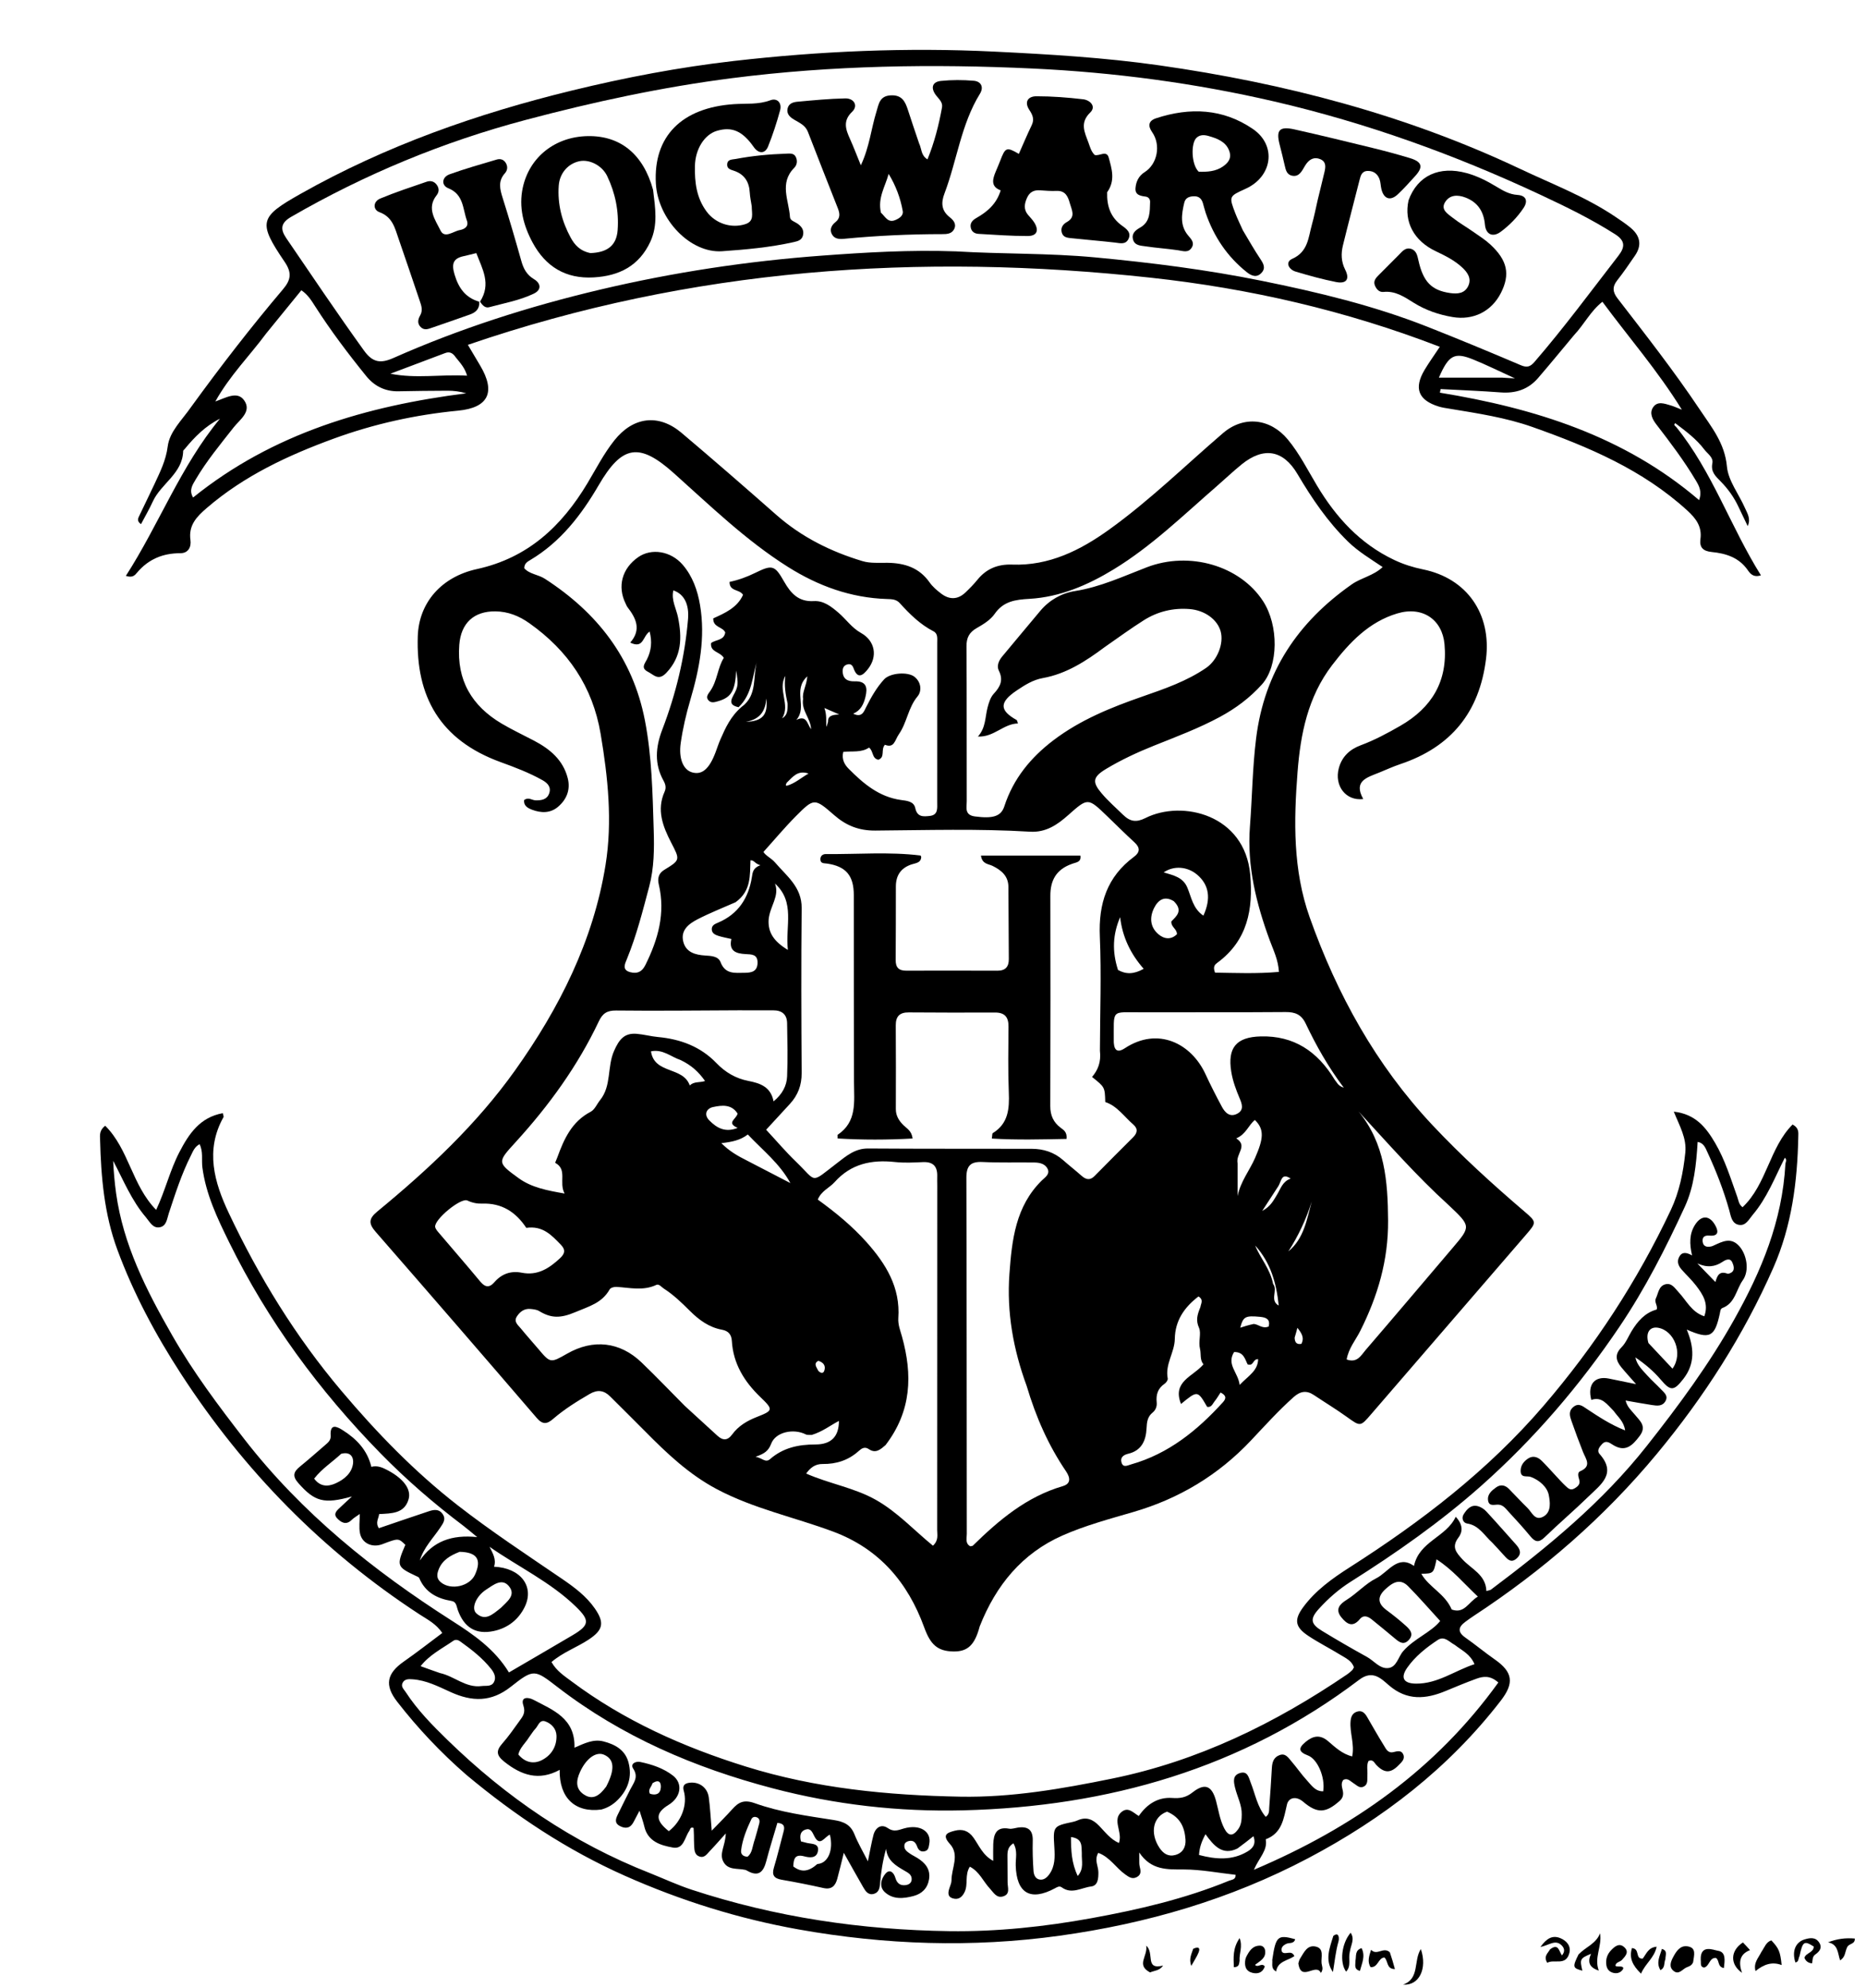 <svg version="1.1" id="Layer_1" xmlns="http://www.w3.org/2000/svg" xmlns:xlink="http://www.w3.org/1999/xlink" x="0px" y="0px"
	 width="100%" viewBox="0 0 736 784" enable-background="new 0 0 736 784" xml:space="preserve">
<path fill="#000000" opacity="1" stroke="none" 
	d="
M386.419,641.39 
	C384.473,648.753 381.666,651.351 376.083,651.275 
	C369.615,651.186 366.941,648.393 364.519,641.742 
	C358.077,624.046 346.792,610.784 328.647,604.016 
	C313.389,598.325 297.31,594.994 282.741,587.27 
	C271.777,581.456 263.036,573.16 254.48,564.495 
	C249.915,559.872 245.276,555.322 240.683,550.726 
	C238.241,548.281 235.706,547.907 232.603,549.715 
	C227.553,552.656 222.6,555.731 218.18,559.55 
	C215.69,561.702 214.006,561.865 211.648,559.12 
	C190.589,534.603 169.436,510.166 148.191,485.809 
	C145.381,482.587 145.323,480.65 148.812,477.779 
	C168.931,461.226 187.94,443.472 203.124,422.161 
	C220.592,397.646 234.03,371.036 238.848,341.072 
	C241.603,323.942 239.8,306.572 236.902,289.394 
	C233.753,270.735 224.012,256.542 208.797,245.774 
	C204.774,242.926 200.444,241.145 195.357,241.097 
	C186.945,241.018 181.814,245.7 181.156,254.284 
	C180.085,268.255 186.104,278.405 197.894,285.373 
	C202.047,287.827 206.437,289.877 210.71,292.129 
	C216.953,295.418 222.124,299.732 223.938,306.921 
	C225.062,311.375 223.547,315.211 220.15,318.132 
	C217.055,320.793 213.382,320.671 209.768,319.293 
	C208.098,318.656 206.479,317.699 206.723,315.52 
	C208.43,314.212 209.784,315.575 211.208,315.611 
	C213.51,315.669 215.699,315.373 216.589,312.944 
	C217.503,310.451 216.054,308.843 213.977,307.678 
	C208.731,304.735 203.126,302.606 197.5,300.565 
	C173.479,291.85 163.992,274.606 164.783,250.885 
	C165.22,237.764 174,227.503 188.108,224.421 
	C208.235,220.023 221.549,207.505 231.694,190.581 
	C235.117,184.871 238.142,178.915 242.314,173.668 
	C249.717,164.356 259.74,163.043 268.784,170.677 
	C281.377,181.308 293.814,192.129 306.179,203.026 
	C316.127,211.792 327.672,217.532 340.221,221.297 
	C343.317,222.225 346.822,221.893 350.142,221.947 
	C356.807,222.056 362.559,223.861 366.622,229.638 
	C367.844,231.375 369.56,232.843 371.275,234.135 
	C374.481,236.548 377.776,236.52 380.767,233.674 
	C382.454,232.07 384.099,230.394 385.565,228.589 
	C389.106,224.231 393.662,222.448 399.194,222.654 
	C413.771,223.197 426.107,217.012 437.429,208.882 
	C453.409,197.408 467.481,183.597 482.385,170.803 
	C490.555,163.79 501.047,164.977 507.972,173.35 
	C512.562,178.901 515.774,185.345 519.451,191.487 
	C526.955,204.025 536.464,214.461 549.947,220.838 
	C553.605,222.568 557.394,223.757 561.301,224.554 
	C578.638,228.093 588.313,242.11 586.129,259.836 
	C583.537,280.87 572.368,294.607 552.35,301.328 
	C549.513,302.28 546.779,303.538 544.003,304.668 
	C539.288,306.587 533.672,307.917 537.701,315.108 
	C530.738,315.951 526.243,309.808 528.059,302.959 
	C529.278,298.363 532.425,295.498 536.676,293.921 
	C542.176,291.881 547.303,289.121 552.348,286.219 
	C564.729,279.095 571.086,268.646 569.751,254.036 
	C568.867,244.365 561.112,238.924 551.119,241.918 
	C539.993,245.251 532.333,253.271 525.418,262.315 
	C515.844,274.835 512.954,289.466 511.787,304.459 
	C510.286,323.739 509.935,343.056 516.57,361.747 
	C527.39,392.226 542.724,419.971 565.005,443.709 
	C576.434,455.886 588.752,467.061 601.418,477.889 
	C606.089,481.883 606.078,482.1 601.941,486.884 
	C581.569,510.445 561.219,534.026 540.887,557.621 
	C536.505,562.706 536.629,562.645 531.154,558.716 
	C526.966,555.711 522.542,553.037 518.257,550.163 
	C515.306,548.183 512.838,548.632 510.203,550.987 
	C504.225,556.33 498.872,562.273 493.389,568.086 
	C480.504,581.749 465.039,591.024 447.013,596.274 
	C437.591,599.018 428.011,601.594 419.073,605.539 
	C403.25,612.523 392.856,625.05 386.419,641.39 
M291.315,278.897 
	C288.616,278.324 287.619,277.214 289.194,274.375 
	C291.31,270.561 291.214,269.713 290.361,264.45 
	C289.981,272.454 288.429,275.045 283.189,276.548 
	C281.87,276.926 280.505,277.357 279.452,276.205 
	C278.253,274.895 279.278,273.724 280.039,272.653 
	C282.988,268.506 283.008,263.289 285.497,259.434 
	C283.898,256.879 280.092,257.253 280.46,253.615 
	C282.237,252.175 285.593,252.657 286.055,249.414 
	C285.096,247.124 281.181,247.493 281.329,243.862 
	C285.929,241.775 290.787,239.658 293.076,234.588 
	C291.69,232.262 287.691,233.35 287.757,229.479 
	C291.283,228.74 294.637,227.514 297.884,225.918 
	C304.636,222.599 305.587,222.874 309.305,229.412 
	C311.934,234.037 315.013,237.41 321.005,237.05 
	C324.847,236.819 327.846,239.177 330.706,241.622 
	C333.73,244.208 335.976,247.603 339.582,249.602 
	C345.137,252.684 346.288,258.847 342.331,263.861 
	C340.446,266.25 338.298,268.058 336.682,263.578 
	C336.199,262.237 335.455,261.628 334.071,262.067 
	C332.761,262.482 332.328,263.505 332.37,264.795 
	C332.468,267.866 334.439,268.767 337.072,268.688 
	C341.794,268.546 342.268,271.177 341.34,274.902 
	C340.65,277.676 339.541,280.133 336.528,281.454 
	C339.998,283.144 340.752,280.605 341.665,278.796 
	C343.626,274.91 345.763,271.145 348.703,267.926 
	C351.076,265.327 358.151,264.786 360.785,266.969 
	C363.409,269.144 363.619,272.582 361.893,274.645 
	C358.189,279.075 357.769,284.891 354.563,289.517 
	C352.921,291.886 352.757,295.198 349.03,293.709 
	C347.303,295.636 349.244,298.59 346.452,299.612 
	C343.831,299.115 344.582,296.223 342.777,294.809 
	C339.767,296.906 336.028,296.114 332.596,296.522 
	C331.911,299.429 333.1,301.524 334.732,303.17 
	C340.527,309.012 346.729,314.279 355.323,315.476 
	C357.664,315.802 360.428,315.98 361.007,318.68 
	C361.782,322.289 364.177,322.041 366.688,321.778 
	C370.093,321.423 369.654,318.696 369.657,316.429 
	C369.687,295.434 369.678,274.439 369.666,253.443 
	C369.665,251.802 369.99,249.886 368.196,248.963 
	C362.898,246.24 358.784,242.146 354.857,237.81 
	C353.472,236.28 351.629,236.282 349.784,236.224 
	C335.596,235.773 322.727,231.077 310.862,223.612 
	C294.274,213.177 280.257,199.545 265.737,186.565 
	C252.143,174.412 245.364,175.5 236.165,191.294 
	C229.315,203.055 221.149,213.7 209.18,220.834 
	C208.063,221.5 206.805,222.142 206.781,224.096 
	C208.839,226.437 212.297,226.554 214.905,228.24 
	C235.532,241.567 249.585,259.476 254.358,284.047 
	C257.132,298.326 257.39,312.81 257.838,327.239 
	C258.068,334.652 258.019,342.279 256.075,349.58 
	C253.511,359.212 251.08,368.895 247.285,378.161 
	C246.513,380.046 245.202,382.527 248.587,383.39 
	C251.237,384.066 253.146,383.424 254.584,380.515 
	C259.581,370.413 262.526,360.11 259.837,348.756 
	C259.333,346.63 259.622,344.497 261.912,343.097 
	C268.4,339.129 268.272,339.137 264.686,332.2 
	C261.422,325.885 258.912,319.375 262.145,312.194 
	C262.829,310.676 262.502,309.301 261.731,307.914 
	C258.044,301.282 258.553,294.69 261.217,287.737 
	C266.593,273.702 270.117,259.174 271.377,244.149 
	C271.862,238.371 269.895,234.297 265.588,232.829 
	C264.7,236.696 266.733,239.977 267.428,243.446 
	C269.02,251.393 268.995,258.82 262.825,265.338 
	C259.693,268.647 257.93,266.126 255.562,264.926 
	C252.623,263.435 254.357,261.684 255.201,259.976 
	C256.898,256.542 257.268,253.085 256.229,249.06 
	C253.43,250.877 253.928,255.996 248.583,253.419 
	C253.085,248.267 250.857,243.789 247.509,239.451 
	C247.208,239.061 247.036,238.572 246.812,238.126 
	C243.4,231.321 245.313,224.172 251.738,219.71 
	C256.947,216.092 264.596,217.271 269.305,222.757 
	C273.189,227.282 275.137,232.838 276.115,238.627 
	C278.274,251.405 275.882,263.788 272.287,275.995 
	C270.637,281.596 269.316,287.259 268.495,293.027 
	C267.628,299.109 269.46,303.585 272.99,304.595 
	C276.872,305.705 279.725,303.285 282.2,296.767 
	C282.851,295.054 283.4,293.299 284.134,291.625 
	C286.145,287.044 288.184,282.467 292.593,278.7 
	C298.961,274.073 296.775,266.539 298.675,260.386 
	C296.704,266.691 296.747,273.729 291.315,278.897 
M433.837,414.325 
	C433.88,399.326 434.452,384.305 433.805,369.336 
	C433.245,356.375 436.647,345.746 447.287,337.881 
	C449.707,336.092 449.733,334.263 447.449,332.173 
	C443.764,328.8 440.228,325.263 436.628,321.798 
	C429.082,314.536 429.098,314.555 421.318,321.457 
	C417.015,325.273 412.524,328.368 406.224,327.986 
	C385.915,326.754 365.573,327.39 345.251,327.542 
	C338.749,327.591 333.743,325.581 329.01,321.444 
	C321.269,314.679 321.053,314.694 313.895,321.895 
	C309.493,326.324 305.482,331.142 301.13,335.968 
	C301.928,337.433 304.232,338.405 305.725,340.155 
	C310.286,345.496 316.281,349.813 316.196,358.124 
	C315.975,379.787 316.048,401.454 316.193,423.119 
	C316.226,427.944 314.732,431.897 311.545,435.356 
	C308.31,438.866 305.081,442.38 302.187,445.524 
	C306.241,449.889 309.897,454.208 313.952,458.113 
	C322.376,466.23 319.408,466.923 330.103,458.714 
	C333.828,455.855 337.228,452.882 342.415,452.917 
	C363.913,453.063 385.412,452.995 406.91,453.043 
	C411.551,453.053 415.76,454.373 419.319,457.51 
	C421.689,459.599 424.18,461.552 426.548,463.644 
	C428.299,465.192 429.911,465.622 431.746,463.757 
	C436.771,458.65 441.834,453.581 446.908,448.524 
	C448.628,446.81 448.936,445.138 446.968,443.439 
	C443.368,440.33 440.648,436.147 435.942,434.592 
	C435.786,428.73 435.786,428.73 430.731,424.712 
	C433.017,422.015 434.369,418.92 433.837,414.325 
M435.678,255.22 
	C428.288,260.732 420.607,265.732 411.335,267.402 
	C407.415,268.108 404.269,270.119 401.095,272.246 
	C394.128,276.916 394.1,280.112 401.016,283.966 
	C401.127,284.028 401.138,284.267 401.521,285.307 
	C395.772,285.398 392.034,290.806 385.723,290.448 
	C388.846,286.994 388.531,282.821 389.517,279.036 
	C390.011,277.138 390.653,275.014 391.925,273.637 
	C394.505,270.846 395.875,268.279 393.957,264.45 
	C393.063,262.665 393.892,260.56 395.293,258.893 
	C400.328,252.902 405.29,246.848 410.343,240.872 
	C413.928,236.631 418.68,233.925 423.99,233.089 
	C434.011,231.51 443.042,227.277 452.35,223.706 
	C469.177,217.25 489.035,223.072 498.143,237.007 
	C504.445,246.65 504.284,262.644 497.713,269.936 
	C492.992,275.176 487.459,279.321 481.209,282.7 
	C472.82,287.236 463.942,290.542 455.14,294.07 
	C448.637,296.677 442.283,299.623 436.283,303.226 
	C430.952,306.426 430.751,308.421 434.485,312.83 
	C437.081,315.896 440.092,318.513 442.948,321.306 
	C445.724,324.021 448.155,324.43 451.79,322.605 
	C466.268,315.336 491.006,321.197 493.116,344.919 
	C494.328,358.532 492.082,370.871 480.203,379.636 
	C479.293,380.307 478.273,381.072 479.241,383.571 
	C487.263,383.693 495.7,384.058 504.441,383.278 
	C504.155,378.445 502.26,374.723 500.839,370.868 
	C495.493,356.372 491.81,341.498 493.006,325.958 
	C493.898,314.372 494.003,302.765 495.446,291.169 
	C498.715,264.904 511.924,245.351 533.177,230.448 
	C536.913,227.829 541.675,227.081 545.354,223.63 
	C540.433,220.316 535.718,217.504 531.754,213.645 
	C523.68,205.784 517.464,196.609 511.759,186.948 
	C506.081,177.334 498.358,176.165 489.75,183.129 
	C486.388,185.849 483.254,188.849 479.985,191.685 
	C466.784,203.135 454.231,215.419 439.208,224.567 
	C429.032,230.764 418.1,235.459 406.077,236.155 
	C400.446,236.481 395.791,237.081 392.282,242.142 
	C390.655,244.488 387.856,246.201 385.284,247.663 
	C382.312,249.353 381.187,251.448 381.21,254.888 
	C381.347,275.217 381.243,295.548 381.308,315.878 
	C381.316,318.315 380.295,321.406 384.506,321.964 
	C391.563,322.899 394.831,321.995 396.132,317.99 
	C399.662,307.124 406.491,298.783 415.466,291.957 
	C426.097,283.871 438.238,278.979 450.718,274.644 
	C459.356,271.643 468.06,268.649 475.704,263.411 
	C480.236,260.306 482.783,253.68 481.448,248.948 
	C480.11,244.207 475.064,240.65 469.214,240.189 
	C462.667,239.673 456.583,241.158 451.09,244.639 
	C446.03,247.845 441.179,251.381 435.678,255.22 
M349.267,569.904 
	C347.338,571.559 345.422,573.353 342.677,571.471 
	C341.048,570.354 339.806,571.222 338.678,572.236 
	C334.628,575.88 329.851,577.408 324.475,577.343 
	C321.609,577.308 319.66,578.736 317.972,581.114 
	C327.26,585.188 336.979,586.699 345.464,591.486 
	C353.951,596.274 360.567,603.517 367.981,609.564 
	C370.291,607.413 369.643,605.286 369.644,603.376 
	C369.683,558.077 369.676,512.777 369.677,467.477 
	C369.677,466.311 369.626,465.144 369.666,463.98 
	C369.8,460.06 368.138,458.095 364.008,458.29 
	C360.352,458.462 356.646,458.647 353.025,458.254 
	C343.794,457.254 335.674,458.916 329.173,466.205 
	C327.164,468.456 323.948,469.611 322.562,473.069 
	C329.612,478.162 336.134,483.519 341.798,489.869 
	C349.438,498.435 355.174,507.716 354.321,519.805 
	C354.141,522.36 355.105,524.708 355.772,527.109 
	C359.928,542.064 359.627,556.393 349.267,569.904 
M404.92,546.48 
	C399.69,532.238 397.036,517.581 398.142,502.385 
	C399.117,488.999 400.556,475.737 410.905,465.543 
	C412.111,464.356 414.192,463.118 413.237,461.009 
	C412.34,459.03 410.178,458.48 408.132,458.449 
	C401.302,458.345 394.459,458.579 387.641,458.249 
	C382.931,458.021 381.154,459.595 381.168,464.457 
	C381.309,511.285 381.266,558.113 381.33,604.941 
	C381.332,606.606 380.629,608.671 382.693,609.789 
	C383.114,609.691 383.534,609.722 383.734,609.527 
	C394.042,599.437 404.905,590.25 419.174,586.078 
	C422.446,585.121 422.205,582.786 420.429,580.168 
	C413.554,570.029 408.628,558.964 404.92,546.48 
M270.087,554.413 
	C274.381,558.342 278.67,562.276 282.971,566.196 
	C285.093,568.13 286.971,568.18 288.804,565.669 
	C291.235,562.339 294.669,560.308 298.449,558.825 
	C305.027,556.246 305.091,555.935 299.868,550.91 
	C293.563,544.843 289.191,537.774 288.661,528.813 
	C288.506,526.177 287.176,524.832 284.786,524.394 
	C279.629,523.449 275.664,520.507 272.081,516.933 
	C268.895,513.754 265.671,510.635 261.861,508.189 
	C260.897,507.57 259.942,506.21 258.852,506.722 
	C253.679,509.151 248.419,507.821 243.157,507.495 
	C242.264,507.44 240.848,507.821 240.486,508.46 
	C237.417,513.871 232.449,515.12 226.982,517.433 
	C221.053,519.942 217.416,519.923 212.626,517.017 
	C211.688,516.448 210.42,516.321 209.282,516.205 
	C206.858,515.959 205.117,517.233 203.875,519.143 
	C202.501,521.259 204.336,522.549 205.426,523.891 
	C207.629,526.604 209.985,529.191 212.239,531.862 
	C217.08,537.599 217.07,537.608 223.736,533.806 
	C233.985,527.962 244.529,529.122 253.03,537.283 
	C258.671,542.699 264.076,548.361 270.087,554.413 
M291.494,398.428 
	C275.331,398.49 259.166,398.692 243.005,398.507 
	C239.388,398.466 237.659,399.678 236.183,402.795 
	C227.844,420.396 216.524,435.993 203.443,450.334 
	C196.185,458.291 195.952,458.389 204.582,464.636 
	C209.681,468.327 215.82,469.48 222.691,470.684 
	C220.306,466.274 223.939,461.274 219.005,458.585 
	C218.913,458.535 219.553,457.173 219.829,456.415 
	C222.463,449.153 225.545,442.308 232.972,438.437 
	C234.58,437.599 235.451,435.374 236.703,433.822 
	C241.255,428.18 239.416,420.744 242.202,414.442 
	C244.18,409.967 246.207,407.299 251.119,407.698 
	C253.922,407.926 256.68,408.695 259.483,408.955 
	C268.385,409.782 276.293,412.694 282.625,419.285 
	C286.053,422.853 290.214,425.311 295.09,426.256 
	C299.812,427.171 304.02,428.575 305.115,434.343 
	C308.573,431.504 310.299,428.186 310.455,424.489 
	C310.752,417.505 310.57,410.497 310.456,403.501 
	C310.399,400.059 308.425,398.421 304.99,398.443 
	C300.824,398.469 296.657,398.435 291.494,398.428 
M571.313,475.186 
	C558.686,463.729 547.472,450.916 535.834,438.303 
	C546.27,450.996 547.388,465.806 547.494,481.371 
	C547.601,497.054 543.407,511.154 536.52,524.872 
	C534.717,528.463 531.93,531.677 531.153,536.113 
	C535.324,537.652 536.856,534.469 538.618,532.422 
	C550.125,519.054 561.508,505.58 572.938,492.146 
	C580.218,483.589 580.224,483.594 571.313,475.186 
M526.46,425.832 
	C527.306,426.775 527.654,428.189 530.036,428.956 
	C523.768,420.616 519.103,412.266 514.988,403.634 
	C513.29,400.072 510.851,399.081 507.079,399.112 
	C488.085,399.27 469.088,399.144 450.093,399.205 
	C437.901,399.244 439.401,397.748 439.299,410.849 
	C439.298,411.015 439.31,411.182 439.323,411.348 
	C439.568,414.499 441.064,415.097 443.615,413.414 
	C456.748,404.746 469.888,411.541 475.434,423.523 
	C477.462,427.903 479.66,432.21 481.943,436.463 
	C483.197,438.799 485.083,440.719 487.989,439.204 
	C490.776,437.752 489.872,435.321 488.929,433.094 
	C487.5,429.715 486.23,426.292 485.641,422.646 
	C484.112,413.169 487.602,408.943 497.356,408.716 
	C510.256,408.417 519.564,414.463 526.46,425.832 
M207.581,484.217 
	C203.442,477.962 197.907,474.37 190.12,474.654 
	C188.204,474.724 186.258,474.343 184.35,473.442 
	C181.726,472.204 171.076,481.078 171.65,483.891 
	C171.832,484.785 172.613,485.605 173.247,486.352 
	C178.618,492.686 184.081,498.943 189.378,505.339 
	C191.315,507.677 192.992,507.973 195.02,505.63 
	C197.883,502.324 201.555,501.07 205.779,501.91 
	C212.054,503.158 216.562,500.194 220.857,496.224 
	C222.89,494.344 223.118,492.818 221.157,490.81 
	C217.572,487.139 214.13,483.283 207.581,484.217 
M473.468,515.465 
	C473.626,514.111 474.883,512.631 472.718,511.266 
	C467.181,515.482 463.483,520.761 463.375,528.011 
	C463.295,533.375 459.46,538.026 460.588,543.616 
	C460.708,544.216 459.988,545.269 459.37,545.684 
	C456.694,547.484 455.914,549.959 456.23,553.02 
	C456.392,554.583 455.847,556.075 454.629,557.053 
	C452.575,558.704 452.354,560.828 452.234,563.263 
	C451.997,568.067 450.304,572.061 444.983,573.306 
	C443.132,573.739 441.749,574.762 442.361,576.776 
	C443.015,578.928 444.717,577.904 446.111,577.509 
	C460.903,573.326 472.272,564.091 482.372,552.972 
	C483.948,551.237 483.388,550.151 481.425,549.152 
	C480.57,550.43 479.92,551.589 479.086,552.595 
	C478.297,553.547 477.891,555.114 476.136,554.821 
	C472.365,548.301 472.365,548.301 465.823,553.665 
	C462.24,544.722 470.64,542.857 474.689,538.019 
	C473.173,536.337 473.797,533.886 473.324,531.984 
	C472.582,528.996 473.906,525.861 472.919,523.634 
	C471.616,520.693 472.192,518.594 473.468,515.465 
M290.132,355.801 
	C285.127,358.016 280.01,360.015 275.154,362.521 
	C271.721,364.293 268.321,366.805 269.517,371.425 
	C270.602,375.612 274.318,376.572 278.14,376.821 
	C280.527,376.977 283.303,377.071 284.213,379.446 
	C286.068,384.288 289.868,383.664 293.655,383.638 
	C296.397,383.619 298.716,383.176 298.799,379.73 
	C298.883,376.239 296.368,376.385 293.988,376.249 
	C290.333,376.041 287.375,375.072 288.478,370.301 
	C286.616,369.867 284.979,369.586 283.41,369.089 
	C282.146,368.689 280.794,368.095 280.74,366.497 
	C280.685,364.863 282.053,364.351 283.29,363.824 
	C291.205,360.453 295.251,354.144 296.554,345.936 
	C296.857,344.025 296.985,342.276 299.917,341.205 
	C297.75,340.648 297.446,339.116 296.003,339.292 
	C295.746,345.168 296.377,351.308 290.132,355.801 
M320.189,565.877 
	C319.38,565.815 318.453,565.989 317.783,565.652 
	C313,563.245 305.927,564.682 304.162,569.37 
	C303.126,572.12 301.556,573.299 298.028,574.479 
	C300.799,575.05 301.921,576.992 303.743,575.407 
	C308.9,570.922 314.908,569.643 321.656,569.639 
	C328.016,569.636 330.902,566.337 330.893,560.356 
	C327.436,562.144 324.493,564.555 320.189,565.877 
M294.721,457.736 
	C300.397,460.678 306.073,463.621 311.75,466.564 
	C307.501,458.788 300.849,453.644 294.959,447.396 
	C291.965,449.699 288.611,450.343 284.512,450.818 
	C287.692,453.978 290.819,455.779 294.721,457.736 
M488.155,458.87 
	C488.155,463.141 488.155,467.413 488.155,471.684 
	C489.241,466.013 492.862,461.619 495.026,456.667 
	C498.352,449.054 498.783,445.38 494.952,441.676 
	C492.405,443.731 491.48,447.314 487.596,448.928 
	C492.379,452.002 487.268,454.926 488.155,458.87 
M303.173,362.598 
	C302.83,367.785 305.3,371.315 310.756,374.605 
	C309.693,365.098 313.763,355.854 305.672,348.422 
	C307.561,353.44 303.687,357.278 303.173,362.598 
M440.973,382.521 
	C444.075,384.25 447.139,384.289 451.103,382.068 
	C445.879,376.128 442.708,369.475 441.814,361.707 
	C438.906,368.473 438.573,375.121 440.973,382.521 
M474.649,361.099 
	C477.729,354.354 476.906,348.951 472.189,344.943 
	C468.406,341.73 463.036,341.256 458.994,344.029 
	C462.75,345.206 466.54,345.865 468.293,349.972 
	C469.914,353.768 470.452,358.257 474.649,361.099 
M462.951,355.375 
	C459.314,353.172 456.818,354.869 455.225,358.038 
	C453.338,361.793 453.611,365.64 456.959,368.466 
	C459.22,370.373 461.957,370.689 464.229,368.393 
	C464.167,366.219 461.842,365.618 462.015,363.373 
	C463.926,361.368 466.844,359.189 462.951,355.375 
M268.446,418.039 
	C264.675,416.802 261.446,413.64 256.765,414.61 
	C258.102,423.708 269.395,420.467 272.062,428.056 
	C273.774,426.403 275.874,427.024 278.092,426.31 
	C275.566,422.713 272.734,420.108 268.446,418.039 
M290.93,439.161 
	C288.519,435.349 284.671,435.853 281.271,436.566 
	C278.627,437.119 277.51,439.555 279.767,441.837 
	C282.609,444.71 285.931,446.799 290.949,444.798 
	C286.349,442.761 290.366,441.421 290.93,439.161 
M486.752,533.194 
	C483.673,538.142 488.339,541.194 488.951,546.151 
	C492.419,542.517 496.138,540.618 496.242,536.014 
	C494.116,535.814 494.548,538.898 492.1,538.056 
	C491.075,536.109 490.603,533.082 486.752,533.194 
M494.498,522.114 
	C496.409,522.242 497.976,524.178 500.41,523.111 
	C501.078,520.286 499.491,519.54 497.008,519.308 
	C491.191,518.764 490.348,519.191 489.18,523.599 
	C490.68,523.108 492.227,522.603 494.498,522.114 
M316.759,275.592 
	C316.346,272.927 318.091,270.59 318.429,266.722 
	C312.473,272.158 318.622,278.766 314.087,283.915 
	C318.179,281.866 318.274,285.342 319.922,287.6 
	C319.69,283.044 316.035,280.388 316.759,275.592 
M502.147,506.347 
	C504.172,508.842 500.627,512.788 504.361,514.853 
	C503.465,506.149 501.22,497.952 495.084,491.194 
	C497.041,496.145 500.969,500.281 502.147,506.347 
M508.163,493.521 
	C514.338,488.415 515.444,480.932 517.377,473.833 
	C515.209,480.771 512.164,487.277 508.163,493.521 
M504.256,467.705 
	C502.274,470.748 500.291,473.791 497.843,477.549 
	C501.204,475.766 502.353,473.315 503.731,471.068 
	C505.137,468.773 505.834,465.941 509.074,464.787 
	C505.468,462.377 505.484,465.57 504.256,467.705 
M310.649,277.448 
	C309.834,273.878 309.245,270.286 309.765,266.569 
	C306.577,271.987 311.887,277.876 308.486,283.289 
	C310.557,282.097 310.698,280.204 310.649,277.448 
M310.256,308.722 
	C310.141,309.021 310.003,309.315 309.931,309.624 
	C309.918,309.68 310.206,309.902 310.309,309.874 
	C313.422,309.026 315.725,306.898 318.906,305.049 
	C314.528,303.64 312.744,306.36 310.256,308.722 
M302.274,275.456 
	C301.888,280.07 300.123,283.612 294.169,284.676 
	C300.88,284.43 302.929,281.865 302.274,275.456 
M510.638,527.519 
	C510.693,529.206 511.269,530.326 513.301,529.97 
	C514.585,527.488 513.336,525.671 511.722,523.636 
	C511.399,524.898 511.135,525.924 510.638,527.519 
M322.755,540.586 
	C323.543,541.45 324.664,541.837 325.099,540.609 
	C325.827,538.552 324.733,537.221 322.73,536.654 
	C320.864,537.738 321.899,538.929 322.755,540.586 
M326.587,284.681 
	C326.49,282.326 328.202,281.856 331.036,281.766 
	C328.585,280.697 327.159,280.076 325.161,279.205 
	C326.19,282.011 325.746,284.349 325.945,286.665 
	C326.123,286.199 326.301,285.733 326.587,284.681 
z"/>
<path fill="#000000" opacity="1" stroke="none" 
	d="
M184.014,699.991 
	C173.78,691.095 164.77,681.525 156.671,671.105 
	C151.586,664.562 152.495,659.968 159.339,655.2 
	C164.373,651.693 169.205,647.896 174.442,643.993 
	C172.068,640.386 168.591,638.679 165.489,636.655 
	C127.386,611.802 96.259,580.05 71.496,541.959 
	C61.386,526.406 52.65,510.101 46.245,492.713 
	C41.144,478.864 39.838,464.203 39.477,449.51 
	C39.436,447.811 39.075,445.795 41.497,443.945 
	C50.821,453.197 52.057,467.457 61.594,477.127 
	C65.189,469.494 67.024,461.552 70.742,454.391 
	C74.512,447.13 78.844,440.628 87.875,438.989 
	C88.003,439.669 88.316,440.253 88.142,440.563 
	C80.838,453.596 84.538,466.311 90.223,478.34 
	C102.126,503.526 116.565,527.077 134.688,548.53 
	C148.634,565.039 163.464,580.345 180.475,593.592 
	C193.743,603.923 207.784,613.15 221.659,622.623 
	C226.426,625.878 231.187,629.389 234.588,634.278 
	C238.534,639.951 237.896,642.812 232.189,646.585 
	C227.495,649.689 222.047,651.574 217.525,655.44 
	C219.471,658.936 222.58,660.929 225.426,663.055 
	C246.196,678.563 269.421,688.935 294.096,696.636 
	C321.725,705.258 350.098,707.996 378.75,708.535 
	C398.94,708.915 418.787,705.45 438.551,701.426 
	C472.57,694.499 502.971,679.611 531.431,660.25 
	C532.115,659.785 532.736,659.218 533.345,658.653 
	C533.575,658.439 533.686,658.096 534.021,657.523 
	C533.183,654.884 530.631,653.806 528.444,652.464 
	C524.329,649.939 519.99,647.763 515.981,645.087 
	C510.832,641.65 510.347,638.825 513.944,633.903 
	C518.841,627.201 525.532,622.449 532.407,618.06 
	C560.595,600.064 586.9,579.914 608.847,554.361 
	C629.045,530.845 645.811,505.192 659.011,477.19 
	C662.372,470.058 663.917,462.395 664.728,454.559 
	C665.32,448.833 662.467,444.036 660.19,438.393 
	C668.795,439.336 672.965,444.711 676.527,450.8 
	C680.421,457.457 682.647,464.817 685.231,472.021 
	C685.721,473.386 685.787,474.955 687.314,476.08 
	C696.882,467.042 697.897,452.607 707.046,443.459 
	C709.623,444.842 709.323,446.665 709.291,448.261 
	C708.937,466.021 706.698,483.483 699.48,499.886 
	C687.736,526.576 672.154,550.86 653.524,573.324 
	C632.706,598.428 608.419,619.459 581.224,637.28 
	C580.111,638.01 579.035,638.799 577.961,639.588 
	C575.157,641.647 574.829,643.592 577.96,645.788 
	C581.909,648.558 585.626,651.66 589.582,654.419 
	C596.711,659.393 597.33,663.707 591.952,670.674 
	C571.43,697.257 545.49,717.23 515.992,732.787 
	C485.187,749.034 452.309,758.614 417.856,763.383 
	C383.383,768.154 349.075,766.978 314.975,760.89 
	C291.34,756.67 268.515,749.535 246.462,739.727 
	C223.708,729.607 203.296,716.086 184.014,699.991 
M256.604,738.785 
	C262.006,740.948 267.309,743.412 272.826,745.226 
	C305.819,756.077 339.818,761.09 374.446,761.566 
	C393.248,761.824 411.937,759.823 430.485,756.458 
	C449.02,753.095 467.276,748.854 484.754,741.688 
	C485.818,741.252 487.461,741.31 487.364,739.353 
	C480.52,738.59 473.757,737.265 466.991,737.243 
	C460.428,737.221 454.119,737.657 449.353,730.556 
	C449.353,732.77 449.339,733.591 449.358,734.411 
	C449.37,734.91 449.372,735.422 449.485,735.903 
	C449.874,737.557 450.364,739.214 448.375,740.254 
	C446.565,741.2 445.258,740.219 443.844,739.22 
	C440.155,736.615 437.736,732.328 433.185,730.696 
	C431.533,733.516 433.211,735.896 433.231,738.316 
	C433.251,740.787 433.087,743.63 430.345,743.957 
	C426.562,744.41 422.721,747.15 418.802,744.312 
	C417.835,743.612 417.018,744.173 416.082,744.676 
	C406.409,749.876 400.937,746.614 400.628,735.655 
	C400.549,732.85 401.464,729.852 399.711,726.925 
	C397.592,728.225 397.359,729.994 397.362,731.847 
	C397.366,735.346 397.415,738.845 397.42,742.344 
	C397.422,744.389 398.575,746.993 395.618,747.871 
	C393.023,748.641 391.881,746.317 390.427,744.768 
	C387.797,741.964 386.303,738.062 382.525,736.146 
	C380.438,739.406 381.939,743.04 380.484,746.107 
	C379.495,748.192 377.991,749.353 375.734,748.616 
	C373.573,747.91 373.968,746.14 374.526,744.449 
	C374.838,743.502 375.298,742.525 375.292,741.564 
	C375.261,736.744 378.622,731.54 374.677,727.194 
	C371.403,723.589 373.578,722.737 376.565,721.969 
	C379.552,721.201 381.951,721.911 383.936,724.658 
	C386.146,727.715 387.542,731.586 391.749,733.855 
	C391.749,731.224 391.684,729.236 391.763,727.254 
	C391.922,723.292 392.98,720.26 398.012,721.157 
	C399.097,721.351 400.299,720.905 401.445,720.735 
	C405.409,720.147 407.447,721.591 407.342,725.86 
	C407.244,729.848 407.353,733.854 407.646,737.831 
	C407.748,739.227 408.316,740.952 410.109,741.228 
	C411.751,741.481 412.973,740.385 413.862,739.16 
	C416.169,735.978 416.094,732.31 415.862,728.602 
	C415.334,720.156 415.362,720.159 423.183,718.477 
	C423.831,718.338 424.475,718.127 425.082,717.859 
	C428.487,716.354 431.064,717.474 433.539,720.035 
	C435.881,722.459 437.956,725.326 441.348,726.81 
	C442.002,724.758 441.602,723.137 441.264,721.518 
	C440.749,719.052 440.039,716.496 442.374,714.564 
	C444.953,712.429 446.888,714.781 449.164,716.159 
	C452.397,711.433 456.801,708.665 462.294,709.045 
	C465.484,709.266 467.764,708.907 470.379,706.845 
	C475.222,703.024 478.006,704.23 479.604,710.086 
	C480.608,713.768 481.098,717.609 482.885,721.054 
	C484.569,724.301 486.388,724.161 488.414,721.308 
	C489.659,719.555 489.737,717.608 489.778,715.59 
	C489.856,711.807 487.987,708.524 487.135,704.981 
	C486.55,702.543 486.116,700.089 489.126,699.203 
	C492.158,698.311 492.531,701.053 493.308,702.996 
	C495.127,707.543 495.889,712.576 499.244,716.506 
	C500.764,715.405 500.53,713.987 500.623,712.716 
	C501.002,707.573 501.384,702.429 501.653,697.279 
	C501.776,694.936 502.365,692.96 504.768,692.115 
	C507.029,691.32 508.13,693.158 509.275,694.48 
	C511.455,696.997 513.331,699.784 515.587,702.224 
	C517.295,704.072 518.816,706.504 521.911,706.416 
	C522.754,700.831 519.65,693.707 515.889,692.285 
	C512.208,690.893 511.945,689.448 514.945,686.963 
	C517.827,684.575 520.601,683.894 523.851,686.664 
	C526.638,689.039 529.392,691.707 533.344,692.656 
	C534.32,687.733 532.333,683.361 532.691,678.869 
	C532.836,677.05 533.405,675.594 535.255,675.006 
	C537.266,674.368 538.349,675.604 539.245,677.14 
	C541.427,680.882 543.549,684.661 545.837,688.337 
	C546.662,689.663 547.4,691.485 549.591,690.966 
	C551.083,690.613 552.739,690.083 553.499,691.907 
	C554.283,693.788 552.728,695 551.598,696.169 
	C548.466,699.406 545.924,699.301 542.751,695.908 
	C542.011,695.118 541.603,693.739 539.788,694.437 
	C538.908,696.173 539.475,698.199 539.329,700.134 
	C539.207,701.746 539.728,703.661 537.851,704.576 
	C536.203,705.379 535.095,703.96 533.843,703.216 
	C532.624,702.491 531.623,701.049 529.863,701.893 
	C528.759,703.285 529.357,704.788 529.643,706.208 
	C529.972,707.84 529.634,709.102 528.366,710.225 
	C522.942,715.026 519.586,715.279 514.022,710.551 
	C511.087,708.058 508.223,709.009 507.617,711.613 
	C506.295,717.292 505.647,722.934 499.239,725.345 
	C500.065,729.712 496.629,732.574 494.565,737.369 
	C533.858,720.694 566.455,697.596 590.981,663.516 
	C587.733,660.615 584.957,661.062 582.271,662.043 
	C578.208,663.527 574.208,665.19 570.212,666.852 
	C562.344,670.124 554.953,670.758 547.832,664.619 
	C544.687,661.907 541.377,658.435 536.088,662.443 
	C489.942,697.412 437.051,712.499 379.917,713.927 
	C354.565,714.561 329.38,711.706 304.76,705.233 
	C274.054,697.16 245.293,684.865 219.947,665.341 
	C210.877,658.354 210.552,658.007 201.505,665.172 
	C193.74,671.323 186.188,671.113 177.762,667.296 
	C172.948,665.116 168.149,662.605 162.704,662.247 
	C161.248,662.152 159.547,662.034 158.766,663.721 
	C158.082,665.199 159.284,666.162 160.002,667.266 
	C164.579,674.306 170.432,680.268 176.387,686.068 
	C199.53,708.61 225.677,726.661 256.604,738.785 
M67.925,526.622 
	C76.206,541.105 86.162,554.375 96.383,567.55 
	C119.062,596.784 147.33,619.434 178.238,639.154 
	C186.789,644.61 195.104,650.309 200.743,659.546 
	C209.169,654.623 217.498,649.793 225.789,644.899 
	C232.607,640.876 232.725,638.994 227.033,633.491 
	C217.041,623.831 204.468,617.935 193.092,609.994 
	C194.374,612.576 195.832,614.958 194.857,617.846 
	C205.438,618.327 210.893,625.691 206.947,633.738 
	C204.473,638.783 200.213,642.056 194.729,643.215 
	C187.623,644.715 182.999,641.808 180.538,634.831 
	C180.054,633.461 180.014,631.674 178.144,631.365 
	C172.388,630.415 167.744,627.981 165.34,622.3 
	C165.184,621.933 164.562,621.729 164.123,621.522 
	C156.468,617.91 156.326,617.502 159.877,609.218 
	C157.148,606.556 157.148,606.556 150.841,608.954 
	C146.88,610.46 142.813,608.682 141.994,604.69 
	C141.515,602.357 141.907,599.846 141.907,597.056 
	C140.714,597.916 139.553,598.557 138.639,599.452 
	C136.425,601.619 134.45,600.3 132.998,598.78 
	C131.185,596.88 133.091,595.505 134.398,594.252 
	C135.85,592.86 137.347,591.514 138.824,590.148 
	C127.771,593.232 124.134,592.204 117.654,584.852 
	C115.136,581.994 115.887,580.336 118.352,578.323 
	C121.703,575.586 124.96,572.733 128.226,569.894 
	C129.342,568.924 130.543,568.008 130.424,566.215 
	C130.088,561.158 132.907,562.563 135.289,564.077 
	C140.621,567.466 144.866,571.821 146.466,578.459 
	C148.944,577.814 150.99,578.791 153.041,579.883 
	C159.065,583.091 162.293,587.269 161.166,591.21 
	C159.525,596.944 154.476,596.816 149.542,597.092 
	C149.351,598.874 147.96,600.421 149.433,602.663 
	C155.937,600.451 162.487,598.185 169.067,596.007 
	C170.991,595.37 173.01,594.931 174.515,596.973 
	C176.052,599.058 174.815,600.669 173.676,602.381 
	C170.868,606.602 167.13,610.247 165.593,615.398 
	C170.803,607.861 178.084,605.117 188.223,606.173 
	C185.72,604.124 184.263,602.846 182.721,601.681 
	C171.162,592.947 160.255,583.53 150.09,573.142 
	C125.894,548.415 105.648,520.953 90.368,489.866 
	C85.735,480.44 81.234,471.033 79.83,460.423 
	C79.434,457.427 80.223,454.204 78.718,451.22 
	C76.686,452.32 76.094,454.101 75.279,455.72 
	C71.598,463.035 69.114,470.807 66.557,478.552 
	C65.844,480.712 65.691,483.563 62.916,483.998 
	C60.216,484.423 59.061,481.819 57.58,480.092 
	C51.906,473.473 48.688,465.426 44.64,457.784 
	C44.831,462.111 45.209,466.365 45.795,470.591 
	C48.595,490.8 57.581,508.59 67.925,526.622 
M704.215,458.945 
	C704.289,458.211 704.937,457.459 703.984,456.558 
	C700.062,464.307 696.963,472.433 691.311,479.088 
	C689.832,480.829 688.635,483.44 685.988,483.05 
	C683.009,482.612 682.705,479.567 682.053,477.241 
	C679.847,469.366 676.877,461.788 673.451,454.381 
	C672.667,452.686 672.01,450.749 669.597,450.314 
	C669.036,459.272 668.215,467.901 664.545,475.87 
	C657.017,492.214 648.877,508.223 638.778,523.192 
	C623.141,546.37 605.104,567.436 584.184,585.992 
	C568.205,600.166 550.776,612.395 532.738,623.779 
	C528.052,626.736 523.922,630.369 520.224,634.439 
	C516.608,638.419 516.916,640.4 521.437,643.151 
	C527.268,646.7 533.18,650.123 539.158,653.42 
	C541.906,654.935 544.14,658.058 547.378,657.835 
	C550.883,657.593 551.454,653.449 553.434,651.176 
	C557.857,646.101 564.451,643.761 568.047,639.249 
	C563.76,634.572 559.728,629.918 555.41,625.547 
	C552.073,622.168 549.072,624.272 546.361,626.786 
	C543.245,629.675 543.341,632.353 546.854,634.946 
	C549.529,636.922 552.136,639.01 554.603,641.238 
	C556.231,642.709 557.75,644.507 555.629,646.772 
	C553.756,648.774 552.099,647.76 550.432,646.359 
	C547.374,643.788 544.281,641.256 541.178,638.739 
	C539.64,637.491 537.898,636.661 536.346,638.529 
	C533.463,642.002 531.176,640.409 529.059,637.796 
	C526.465,634.595 528.534,632.545 531.123,630.931 
	C535.237,628.366 538.601,624.524 542.772,622.444 
	C547.553,620.059 551.268,612.914 557.709,617.554 
	C559.792,607.753 570.386,606.285 574.173,598.159 
	C577.291,601.465 576.796,604.323 575.261,606.34 
	C572.432,610.057 574.336,612.213 576.755,614.87 
	C580.311,618.776 586.064,620.964 586.265,627.444 
	C587.196,627.16 587.743,627.134 588.105,626.862 
	C610.5,610.054 632,592.441 649.557,570.195 
	C662.174,554.21 674.161,537.982 684.11,520.196 
	C694.703,501.258 702.976,481.66 704.215,458.945 
M173.554,659.795 
	C179.179,660.999 183.7,665.736 189.963,664.912 
	C191.715,664.682 193.849,665.28 194.864,663.281 
	C195.805,661.43 194.856,659.607 193.748,658.202 
	C190.333,653.873 186,650.516 181.544,647.329 
	C180.716,646.737 179.751,646.402 178.768,647.085 
	C174.372,650.135 169.457,652.544 165.897,657.07 
	C168.472,658.007 170.641,658.797 173.554,659.795 
M573.778,648.674 
	C571.661,647.576 569.735,644.989 567.078,646.749 
	C562.52,649.77 558.161,653.211 555.022,657.715 
	C552.276,661.654 553.602,663.922 558.519,663.96 
	C567.099,664.028 573.801,658.819 581.586,656.284 
	C579.864,652.28 576.814,651.009 573.778,648.674 
M572.595,634.732 
	C577.639,636.526 579.155,631.819 582.908,629.632 
	C577.332,624.398 572.856,618.935 566.598,614.946 
	C565.436,620.515 565.436,620.515 560.611,620.647 
	C563.617,625.987 569.886,628.398 572.595,634.732 
M181.304,611.969 
	C177.691,613.393 174.407,615.159 172.942,619.138 
	C172.243,621.038 172.217,622.639 173.925,624.026 
	C177.918,627.269 185.313,625.576 187.387,620.914 
	C189.985,615.073 188.262,612.143 181.304,611.969 
M460.326,714.45 
	C454.802,716.376 453.445,722.783 457.276,728.643 
	C458.784,730.952 460.774,732.294 463.548,731.542 
	C466.549,730.729 467.795,728.346 467.593,725.46 
	C467.266,720.79 465.665,716.72 460.326,714.45 
M197.566,634.072 
	C199.926,631.629 203.735,629.066 200.674,625.458 
	C197.928,622.221 194.542,625.08 191.828,626.828 
	C187.758,629.448 185.717,634.307 187.901,636.261 
	C191.433,639.421 194.265,636.683 197.566,634.072 
M134.573,573.322 
	C131.08,576.568 126.978,579.166 123.915,583.106 
	C126.297,586.381 129.396,586.325 132.4,584.963 
	C135.81,583.418 138.827,580.914 139.266,577.018 
	C139.498,574.96 138.484,572.272 134.573,573.322 
M488.097,728.967 
	C482.125,731.898 478.735,727.833 475.477,723.343 
	C473.889,726.318 473.106,728.591 472.927,731.529 
	C479.52,733.265 485.946,733.801 492.039,730.158 
	C493.878,729.059 495.62,727.38 494.386,724.128 
	C492.278,725.804 490.516,727.205 488.097,728.967 
M426.691,730.758 
	C426.511,728.162 427.152,725.052 422.419,724.454 
	C422.444,729.852 422.628,734.664 425.091,739.823 
	C427.637,736.838 426.575,734.131 426.691,730.758 
z"/>
<path fill="#000000" opacity="1" stroke="none" 
	d="
M75.415,160.446 
	C87.084,144.382 99.003,128.965 111.607,114.095 
	C114.735,110.404 115.212,107.602 112.295,103.303 
	C101.616,87.562 102.267,85.634 118.632,76.402 
	C152.248,57.438 188.249,44.801 225.619,35.693 
	C246.652,30.567 267.91,26.517 289.379,24.055 
	C323.481,20.146 357.695,18.666 392.074,20.348 
	C413.871,21.414 435.622,22.695 457.21,25.767 
	C506.553,32.789 554.391,45.229 599.626,66.622 
	C612.254,72.594 625.382,77.587 637.065,85.439 
	C639.137,86.83 641.231,88.216 643.145,89.809 
	C646.877,92.916 647.755,96.622 644.878,100.799 
	C642.611,104.09 640.37,107.41 637.894,110.54 
	C635.896,113.067 636.04,115.126 637.987,117.652 
	C649.073,132.028 660.281,146.315 670.377,161.427 
	C675.046,168.415 680.297,174.732 681.141,183.968 
	C681.654,189.593 685.857,194.857 688.265,200.344 
	C689.208,202.49 690.661,204.602 689.335,207.463 
	C688.087,204.86 686.825,202.264 685.594,199.653 
	C683.869,195.996 681.512,192.747 678.714,189.892 
	C676.686,187.822 674.71,186.128 675.401,182.691 
	C675.871,180.347 673.499,178.956 672.228,177.27 
	C669.081,173.099 664.909,170.034 660.759,166.882 
	C659.927,167.661 660.829,167.999 661.121,168.359 
	C675.388,185.987 682.488,207.6 694.558,226.889 
	C691.479,227.885 690.231,226.081 689.364,224.837 
	C685.87,219.82 680.69,218.231 675.145,217.687 
	C671.668,217.346 670.261,215.816 670.7,212.585 
	C671.365,207.695 668.951,204.468 665.563,201.371 
	C647.936,185.258 626.563,176.217 604.456,168.398 
	C593.85,164.647 582.85,163.024 571.858,161.199 
	C570.383,160.954 568.88,160.759 567.458,160.318 
	C559.426,157.83 557.581,153.12 561.871,145.905 
	C563.559,143.067 565.501,140.38 567.895,136.766 
	C530.743,122.437 492.752,113.74 453.928,109.518 
	C362.627,99.591 272.746,105.725 184.542,135.992 
	C186.423,139.162 187.905,141.667 189.394,144.168 
	C195.566,154.533 192.773,160.784 180.694,161.948 
	C163.85,163.572 147.536,167.169 131.672,172.966 
	C113.588,179.574 96.313,187.626 81.546,200.343 
	C77.605,203.736 74.3,207.119 75.114,212.944 
	C75.499,215.695 74.295,218.162 71.125,218.162 
	C64.213,218.164 58.534,220.506 54.052,225.837 
	C53.298,226.733 52.373,228.016 49.644,227.101 
	C62.787,206.694 71.225,183.879 86.757,165.12 
	C81.049,167.972 76.765,172.307 72.857,177.069 
	C72.646,177.327 72.257,177.58 72.251,177.843 
	C72.035,186.767 63.499,190.688 60.26,197.8 
	C58.902,200.782 57.234,203.623 55.616,206.702 
	C53.734,205.432 54.569,204.194 55.084,203.099 
	C56.998,199.03 59.023,195.013 60.912,190.933 
	C63.126,186.154 65.443,181.606 66.149,176.052 
	C66.902,170.122 71.813,165.66 75.415,160.446 
M377.068,99.128 
	C395.336,100.232 413.645,99.782 431.924,101.502 
	C453.978,103.577 475.896,106.335 497.586,110.727 
	C519.766,115.217 541.767,120.491 562.888,128.811 
	C575.264,133.687 587.555,138.786 599.792,144.002 
	C602.268,145.057 603.571,144.668 605.248,142.726 
	C616.899,129.235 627.472,114.901 638.37,100.819 
	C641.073,97.327 640.99,94.887 637.011,92.353 
	C627.572,86.341 617.572,81.479 607.458,76.751 
	C573.742,60.992 538.923,48.435 502.641,40.026 
	C471.309,32.765 439.547,28.548 407.445,27.031 
	C367.821,25.159 328.258,25.769 288.84,30.807 
	C261.252,34.333 234.163,40.165 207.286,47.308 
	C174.744,55.956 143.992,68.676 114.864,85.505 
	C110.727,87.895 110.463,90.331 112.915,93.924 
	C123.047,108.769 133.069,123.684 143.582,138.271 
	C147.026,143.049 150.168,143.396 155.177,141.175 
	C181.418,129.539 208.661,120.853 236.581,114.245 
	C265.447,107.413 294.684,102.986 324.258,100.806 
	C341.527,99.533 358.809,98.482 377.068,99.128 
M105.013,131.475 
	C98.512,140.279 90.648,148.07 84.933,158.327 
	C89.134,156.869 93.649,154.032 96.345,157.947 
	C99.371,162.341 94.56,165.479 92.136,168.57 
	C86.895,175.253 81.467,181.789 77.151,189.136 
	C75.948,191.184 74.443,193.294 76.16,196.201 
	C107.732,170.772 144.675,160.095 183.906,155.106 
	C181.41,154.375 178.992,154.08 176.575,154.081 
	C170.08,154.086 163.585,154.191 157.091,154.307 
	C151.872,154.4 147.628,152.236 144.455,148.319 
	C137.328,139.52 130.503,130.485 124.384,120.938 
	C122.89,118.607 121.447,116.198 118.859,114.474 
	C114.253,120.119 109.848,125.516 105.013,131.475 
M620.77,132.252 
	C616.071,137.87 611.434,143.543 606.653,149.091 
	C602.787,153.577 597.801,155.201 591.898,154.751 
	C584.019,154.15 576.116,153.86 568.223,153.437 
	C568.126,153.909 568.03,154.382 567.933,154.855 
	C605.29,160.984 640.645,171.952 670.165,197.229 
	C671.387,193.827 670.177,191.651 668.882,189.477 
	C664.271,181.73 658.854,174.554 653.351,167.434 
	C651.759,165.375 650.444,162.904 652.065,160.564 
	C653.808,158.049 656.579,159.203 658.969,159.881 
	C660.183,160.226 661.337,160.78 663.372,161.571 
	C653.756,146.025 642.359,133.007 632.037,119.007 
	C627.38,122.642 624.977,127.753 620.77,132.252 
M179.751,140.912 
	C178.736,139.428 177.541,138.488 175.585,139.232 
	C168.392,141.966 161.185,144.663 153.983,147.375 
	C164.117,149.419 174.016,147.555 184.222,148.157 
	C183.398,145.19 181.736,143.346 179.751,140.912 
M592.653,148.936 
	C593.874,149.007 595.095,149.079 597.549,149.223 
	C591.315,146.383 586.289,143.88 581.1,141.781 
	C573.718,138.794 571.42,139.948 567.533,148.936 
	C575.987,148.936 583.914,148.936 592.653,148.936 
z"/>
<path fill="#000000" opacity="1" stroke="none" 
	d="
M512.106,774.261 
	C512.357,773.429 512.456,772.917 512.719,772.511 
	C514.217,770.199 515.458,766.977 518.79,767.614 
	C522.464,768.316 520.992,771.828 521.263,774.261 
	C521.385,775.355 522.123,776.482 520.987,778.06 
	C519.098,773.87 513.126,781.868 512.106,774.261 
z"/>
<path fill="#000000" opacity="1" stroke="none" 
	d="
M694.723,769.788 
	C696.015,767.918 696.58,765.855 698.666,765.204 
	C701.646,768.383 702.182,769.632 702.728,774.942 
	C698.909,773.475 695.647,774.693 692.418,777.311 
	C691.553,774.034 693.526,772.211 694.723,769.788 
z"/>
<path fill="#000000" opacity="1" stroke="none" 
	d="
M667.801,773.848 
	C667.215,775.207 666.232,775.445 665.306,775.821 
	C663.595,776.515 662.2,778.998 660.056,777.218 
	C658.146,775.633 659.024,773.513 659.972,771.736 
	C661.163,769.502 662.704,767.121 665.578,767.551 
	C669.26,768.101 668.156,771.11 667.801,773.848 
z"/>
<path fill="#000000" opacity="1" stroke="none" 
	d="
M622.628,770.732 
	C625.499,767.764 629.509,766.562 631.107,762.421 
	C631.976,767.518 628.646,771.965 630.61,777.12 
	C626.889,775.93 626.043,773.81 627.547,770.5 
	C623.205,772.289 623.057,772.639 624.128,777.154 
	C620.294,776.158 620.166,775.701 622.628,770.732 
z"/>
<path fill="#000000" opacity="1" stroke="none" 
	d="
M611.377,768.756 
	C614.75,766.187 614.877,769.492 616.07,771.13 
	C617.361,769.633 617.065,768.267 615.944,767.163 
	C613.466,764.721 611.069,767.093 607.584,767.815 
	C610.006,764.448 612.304,763.038 615.449,764.334 
	C617.874,765.333 619.74,767.389 618.99,770.214 
	C617.597,775.459 613.016,772.461 610.277,774.053 
	C608.719,771.44 610.481,770.373 611.377,768.756 
z"/>
<path fill="#000000" opacity="1" stroke="none" 
	d="
M491.236,772.558 
	C491.416,772.03 491.47,771.871 491.545,771.723 
	C492.708,769.453 494.01,767.282 496.964,767.284 
	C498.031,767.285 498.823,768.069 498.993,769.162 
	C499.47,772.245 496.922,773.351 495.012,774.868 
	C496.211,776.133 497.587,773.88 498.875,775.457 
	C498.092,777.864 496.222,778.578 493.933,777.994 
	C491.404,777.349 490.703,775.376 491.236,772.558 
z"/>
<path fill="#000000" opacity="1" stroke="none" 
	d="
M501.813,772.9 
	C503.211,763.507 503.96,762.848 510.853,764.755 
	C510.323,766.715 508.444,766.012 507.295,766.599 
	C506.007,767.257 505.099,768.08 505.634,769.709 
	C506.885,771.215 509.326,768.703 510.542,771.407 
	C507.962,773.23 503.947,773.381 503.347,777.462 
	C501.213,776.326 501.982,774.675 501.813,772.9 
z"/>
<path fill="#000000" opacity="1" stroke="none" 
	d="
M638.7,775.505 
	C639.978,775.474 640.731,775.859 639.939,776.878 
	C639.082,777.981 637.758,778.37 636.359,778.026 
	C634.752,777.632 633.816,776.571 633.584,774.915 
	C633.265,772.632 633.921,770.676 635.526,769.023 
	C636.997,767.509 638.709,766.133 640.645,767.887 
	C642.717,769.765 641.134,771.398 639.729,772.924 
	C638.958,773.761 637.48,773.717 637.171,775.057 
	C637.148,775.156 637.336,775.389 637.461,775.422 
	C637.775,775.502 638.11,775.502 638.7,775.505 
z"/>
<path fill="#000000" opacity="1" stroke="none" 
	d="
M709.807,771.31 
	C709.234,772.434 709.52,773.743 708.151,773.905 
	C706.72,769.561 708.154,765.926 711.758,764.836 
	C713.921,764.182 716.131,763.835 717.575,766.124 
	C718.866,768.169 717.588,769.662 716.018,770.754 
	C714.695,771.674 715.046,773.05 714.701,774.281 
	C713.21,774.114 712.228,773.414 711.704,772.042 
	C712.373,770.083 715.335,770.059 715.395,767.639 
	C711.614,765.235 711.014,765.599 709.807,771.31 
z"/>
<path fill="#000000" opacity="1" stroke="none" 
	d="
M647.934,772.397 
	C649.431,770.434 650.124,767.988 653.435,767.702 
	C652.51,772.14 648.95,774.319 647.27,778.329 
	C643.888,775.062 642.511,772.123 643.678,768.243 
	C647.011,768.509 644.788,772.58 647.934,772.397 
z"/>
<path fill="#000000" opacity="1" stroke="none" 
	d="
M670.807,772.837 
	C670.593,766.562 675.961,769.064 677.556,769.291 
	C680.911,769.768 680.268,773.275 679.948,776.12 
	C677.323,775.638 678.291,773.126 676.819,772.128 
	C674.163,771.947 674.31,775.413 672.115,775.938 
	C670.444,775.629 671.012,774.219 670.807,772.837 
z"/>
<path fill="#000000" opacity="1" stroke="none" 
	d="
M548.186,769.891 
	C548.987,772.211 549.553,774.241 550.19,776.528 
	C546.747,776.506 547.592,773.324 546.074,771.97 
	C543.54,772.051 543.65,775.956 540.578,775.772 
	C539.296,773.676 539.926,771.54 540.787,768.926 
	C543.132,771.391 545.623,767.589 548.186,769.891 
z"/>
<path fill="#000000" opacity="1" stroke="none" 
	d="
M728.577,767.879 
	C727.658,769.725 727.937,771.781 725.787,773.088 
	C724.824,770.311 725.072,766.735 721.022,765.984 
	C724.616,764.562 728.007,764.178 731.582,764.485 
	C731.707,766.808 729.342,766.327 728.577,767.879 
z"/>
<path fill="#000000" opacity="1" stroke="none" 
	d="
M532.422,769.634 
	C531.687,772.447 533.111,775.293 530.933,777.533 
	C528.285,773.903 529.148,766.372 532.727,762.201 
	C534.456,764.723 532.811,766.971 532.422,769.634 
z"/>
<path fill="#000000" opacity="1" stroke="none" 
	d="
M525.909,763.422 
	C527.383,762.338 527.93,762.949 528.065,764.183 
	C528.118,764.667 528.065,765.193 527.929,765.663 
	C526.798,769.58 526.441,773.632 525.741,777.704 
	C522.487,773.024 524.375,768.371 525.909,763.422 
z"/>
<path fill="#000000" opacity="1" stroke="none" 
	d="
M553.412,782.629 
	C560.079,780.358 557.445,773.096 560.426,768.638 
	C563.062,776.407 559.693,783.191 553.412,782.629 
z"/>
<path fill="#000000" opacity="1" stroke="none" 
	d="
M687.452,766.023 
	C688.448,767.029 689.206,767.876 690.259,769.052 
	C686.1,770.642 685.669,773.854 687.09,778.003 
	C682.197,774.571 682.561,769.171 687.452,766.023 
z"/>
<path fill="#000000" opacity="1" stroke="none" 
	d="
M453.621,777.845 
	C448.006,774.876 452.754,771.558 452.11,767.291 
	C455.491,770.263 451.389,776.981 458.762,775.141 
	C457.28,777.228 455.414,777.056 453.621,777.845 
z"/>
<path fill="#000000" opacity="1" stroke="none" 
	d="
M488.925,773.28 
	C488.686,774.56 488.802,775.713 486.661,775.797 
	C486.545,772.037 486.146,768.375 488.939,764.312 
	C490.245,767.684 488.712,770.318 488.925,773.28 
z"/>
<path fill="#000000" opacity="1" stroke="none" 
	d="
M534.637,773.209 
	C534.998,771.208 534.368,769.132 537.043,768.255 
	C538.66,771.483 537.142,774.264 536.39,777.246 
	C533.939,776.57 534.644,774.921 534.637,773.209 
z"/>
<path fill="#000000" opacity="1" stroke="none" 
	d="
M656.881,772.598 
	C656.205,774.199 656.869,775.978 654.917,776.937 
	C653.113,773.947 654.711,771.397 655.49,768.561 
	C657.893,769.303 656.864,770.97 656.881,772.598 
z"/>
<path fill="#000000" opacity="1" stroke="none" 
	d="
M470.627,768.53 
	C472.496,767.661 473.557,767.962 472.762,769.959 
	C472.111,771.593 471.086,773.078 469.868,775.278 
	C468.87,772.521 469.932,770.66 470.627,768.53 
z"/>
<path fill="#000000" opacity="1" stroke="none" 
	d="
M422.684,340.722 
	C416.513,342.941 414.278,347.273 414.289,353.242 
	C414.34,380.888 414.359,408.534 414.26,436.179 
	C414.247,439.871 415.498,442.597 418.364,444.759 
	C419.509,445.623 420.932,446.368 420.678,449.142 
	C410.924,449.321 401.185,449.612 391.2,449.001 
	C391.405,447.745 391.319,447.019 391.58,446.859 
	C397.756,443.063 398.158,437.203 397.899,430.759 
	C397.551,422.112 397.716,413.442 397.778,404.783 
	C397.805,401.04 396.237,399.276 392.414,399.295 
	C381.089,399.349 369.764,399.332 358.44,399.249 
	C354.86,399.223 353.291,400.794 353.314,404.364 
	C353.384,415.355 353.383,426.347 353.34,437.339 
	C353.329,440.086 354.628,442.063 356.484,443.864 
	C357.76,445.102 359.564,445.943 359.957,448.982 
	C349.996,449.548 340.19,449.555 330.391,448.97 
	C330.391,447.825 330.325,447.563 330.4,447.513 
	C338.074,442.378 336.87,434.522 336.844,426.94 
	C336.759,402.292 336.792,377.644 336.763,352.996 
	C336.754,345.288 333.683,341.645 326.202,340.559 
	C325.014,340.386 323.699,340.608 323.585,339.016 
	C323.487,337.638 324.422,336.791 325.757,336.806 
	C338.197,336.939 350.655,335.851 363.072,337.376 
	C363.159,337.387 363.215,337.653 363.353,337.94 
	C363.273,340.355 361.039,340.38 359.479,340.909 
	C355.258,342.34 353.367,345.286 353.353,349.586 
	C353.32,359.245 353.373,368.905 353.28,378.563 
	C353.251,381.531 354.486,382.807 357.428,382.798 
	C369.419,382.761 381.41,382.768 393.4,382.809 
	C396.572,382.82 397.925,381.257 397.904,378.203 
	C397.838,368.711 397.811,359.22 397.741,349.728 
	C397.709,345.457 394.974,343.196 391.507,341.481 
	C389.842,340.657 387.405,340.835 386.914,337.43 
	C400.075,337.43 413.086,337.43 426.148,337.43 
	C426.52,340.127 424.453,340.022 422.684,340.722 
z"/>
<path fill="#000000" opacity="1" stroke="none" 
	d="
M273.698,723.699 
	C273.653,722.505 273.616,721.679 273.579,720.874 
	C272.207,720.308 272.244,721.524 271.853,722.07 
	C270.026,724.628 269.703,729.369 265.407,728.601 
	C260.585,727.739 255.51,726.257 254.122,720.249 
	C253.689,718.374 253.006,716.557 252.24,714.071 
	C251.253,715.95 250.57,717.234 249.902,718.526 
	C248.649,720.947 246.786,721.319 244.492,720.111 
	C242.183,718.895 242.897,717.153 243.75,715.425 
	C245.369,712.142 246.981,708.855 248.642,705.593 
	C249.953,703.017 251.978,700.85 249.746,697.453 
	C248.506,695.567 250.71,694.464 252.568,694.855 
	C257.155,695.822 261.647,697.312 265.382,700.187 
	C269.479,703.339 268.567,708.795 263.728,711.751 
	C258.423,714.991 258.441,717.891 263.793,722.137 
	C268.783,718.341 271.265,711.676 269.69,706.217 
	C269.146,704.333 269.883,703.353 271.742,703.075 
	C275.624,702.493 278.998,704.805 279.553,708.788 
	C280.098,712.696 280.271,716.657 280.723,721.945 
	C283.899,718.643 286.436,716.15 288.803,713.505 
	C291.314,710.698 293.406,709.568 297.756,711.125 
	C307.695,714.684 318.288,716.096 328.717,717.726 
	C332.815,718.366 335.49,719.532 337.056,723.466 
	C338.394,726.825 340.268,729.971 342.318,734.03 
	C343.162,729.973 343.697,726.784 344.51,723.666 
	C345.282,720.705 347.593,719.16 350.131,720.905 
	C352.577,722.585 354.298,721.706 356.528,721.071 
	C362.835,719.276 367.506,722.236 366.52,727.205 
	C366.299,728.318 366.28,729.622 364.861,730.018 
	C363.279,730.459 362.296,729.704 361.776,728.27 
	C361.207,726.703 360.344,725.601 358.472,726.033 
	C357.629,726.228 356.852,726.692 356.721,727.608 
	C356.46,729.419 357.833,730.253 359.066,731.094 
	C359.889,731.655 360.803,732.078 361.655,732.599 
	C364.846,734.547 367.105,737.057 366.435,741.137 
	C365.861,744.632 363.66,746.818 360.351,747.701 
	C356.402,748.755 352.256,749.183 348.994,746.183 
	C346.624,744.003 347.551,740.895 349.252,738.902 
	C350.997,736.857 352.578,738.552 353.153,740.538 
	C353.766,742.659 355.01,743.67 357.128,743.425 
	C358.31,743.289 359.457,742.693 359.582,741.314 
	C359.77,739.241 358.055,738.488 356.652,737.667 
	C353.299,735.707 349.983,733.765 349.492,729.087 
	C348.202,733.754 347.476,738.246 347.118,742.811 
	C346.987,744.492 346.676,746.262 344.757,746.84 
	C342.488,747.523 341.403,745.846 340.477,744.245 
	C338.012,739.981 335.626,735.671 332.819,730.688 
	C331.828,734.648 331.094,737.836 330.223,740.987 
	C329.47,743.711 327.994,745.285 324.763,744.559 
	C319.306,743.333 313.812,742.246 308.301,741.294 
	C305.295,740.774 304.356,739.474 305.261,736.475 
	C306.654,731.863 307.756,727.164 309.009,722.509 
	C309.488,720.733 309.688,719.16 306.624,718.852 
	C305.167,723.827 303.576,728.85 302.244,733.941 
	C301.157,738.097 299.306,740.302 294.855,737.827 
	C294.564,737.666 294.269,737.477 293.953,737.404 
	C290.837,736.682 286.927,737.689 285.174,733.901 
	C283.712,730.743 286.109,727.81 286.269,723.038 
	C283.674,725.913 281.921,727.956 280.052,729.886 
	C278.937,731.037 277.932,732.796 275.958,732.158 
	C273.784,731.456 273.892,729.382 273.78,727.564 
	C273.708,726.401 273.727,725.233 273.698,723.699 
M322.387,735.09 
	C326.569,734.888 328.857,729.6 327.33,723.534 
	C325.305,724.21 323.443,728.61 321.177,724.098 
	C320.359,722.469 319.748,720.851 317.709,721.51 
	C315.62,722.185 315.369,724.01 315.923,726.177 
	C316.679,726.373 317.455,726.583 318.236,726.774 
	C320.201,727.254 323.228,726.845 322.592,730.1 
	C322.033,732.958 319.239,732.608 317.23,732.071 
	C313.395,731.045 313.025,733.229 312.893,736.046 
	C316.124,738.551 319.01,738.089 322.387,735.09 
M297.741,725.315 
	C298.325,723.239 298.955,721.174 299.473,719.082 
	C299.725,718.065 299.576,717.045 298.394,716.633 
	C297.506,716.323 296.719,716.628 296.316,717.484 
	C294.479,721.394 292.835,725.389 292.314,729.714 
	C292.126,731.276 293.117,732.141 294.843,732.215 
	C296.815,730.687 296.71,728.153 297.741,725.315 
M257.346,703.258 
	C257.037,704.617 255.42,705.669 256.366,707.39 
	C258.735,708.133 260.479,707.47 260.652,704.904 
	C260.77,703.149 260.099,701.413 257.346,703.258 
z"/>
<path fill="#000000" opacity="1" stroke="none" 
	d="
M237.173,713.613 
	C226.836,714.97 220.54,709.015 220.747,697.96 
	C212.533,702.451 205.595,700.099 198.869,694.717 
	C195.646,692.138 195.671,690.337 198.19,687.494 
	C200.609,684.763 202.689,681.724 204.835,678.76 
	C206.146,676.947 207.421,675.502 206.428,672.561 
	C205.212,668.963 208.455,669.295 210.395,670.321 
	C218.113,674.403 226.941,677.623 226.583,689.222 
	C230.55,687.5 234.021,685.731 237.986,686.734 
	C242.582,687.897 246.541,690.096 247.863,694.916 
	C249.439,700.66 247.758,705.781 243.503,709.955 
	C241.831,711.596 239.868,712.868 237.173,713.613 
M239.12,704.538 
	C242.612,697.753 242.347,693.805 238.278,692.005 
	C235.113,690.606 231.192,693.465 228.774,698.794 
	C227.254,702.143 226.903,705.39 230.274,707.663 
	C233.842,710.068 236.511,708.08 239.12,704.538 
M208.656,685.126 
	C207.314,687.346 205.154,689.064 204.433,691.884 
	C207.002,694.985 210.352,695.83 213.711,694.13 
	C217.434,692.245 219.634,688.77 219.493,684.452 
	C219.406,681.806 217.595,679.779 215.157,678.871 
	C212.797,677.993 212.32,680.576 211.15,681.772 
	C210.35,682.589 209.771,683.623 208.656,685.126 
z"/>
<path fill="#000000" opacity="1" stroke="none" 
	d="
M636.52,556.472 
	C633.846,553.816 631.819,550.606 627.651,552.074 
	C626.052,545.939 629.017,542.527 634.606,543.658 
	C637.832,544.31 641.054,544.981 645.316,545.857 
	C642.893,543.092 641.127,541.182 639.481,539.174 
	C637.336,536.558 636.779,534.105 639.589,531.29 
	C641.297,529.579 642.236,527.101 643.53,524.974 
	C645.917,521.046 648.811,517.692 653.457,516.414 
	C653.938,514.84 652.39,513.541 653.123,512.027 
	C654.111,509.984 654.217,507.182 656.855,506.483 
	C659.397,505.809 660.642,508.069 662.101,509.613 
	C665.202,512.892 667.156,517.429 672.221,519.095 
	C674.046,514.038 671.607,510.453 669.012,507.038 
	C667.305,504.792 665.199,502.854 663.331,500.727 
	C662.056,499.276 661.293,497.633 662.295,495.704 
	C663.397,493.58 665.156,493.853 667.397,495.086 
	C666.347,490.513 666.286,486.583 668.576,482.997 
	C670.965,479.253 674.096,479.156 676.352,482.898 
	C677.729,485.182 678.243,487.625 674.218,487.272 
	C672.041,487.081 671.348,488.118 671.59,489.789 
	C671.866,491.693 673.435,491.909 675.079,491.513 
	C675.399,491.435 675.705,491.287 676.007,491.148 
	C679.377,489.603 682.715,487.779 685.991,491.415 
	C688.871,494.614 690.196,500.958 687.386,504.906 
	C684.791,508.55 684.409,513.923 679.401,515.812 
	C678.542,516.137 678.539,517.116 678.361,517.94 
	C676.34,527.316 674.418,528.313 665.298,524.338 
	C668.198,531.247 668.694,537.735 663.939,543.82 
	C660.274,548.51 658.971,548.711 655.168,544.215 
	C652.253,540.768 648.863,537.899 645.034,535.304 
	C645.644,538.337 647.888,540.362 649.82,542.526 
	C651.481,544.386 653.39,546.025 655.097,547.848 
	C656.303,549.136 658.116,550.362 656.916,552.517 
	C655.709,554.687 653.564,554.394 651.572,554.089 
	C648.211,553.575 644.868,552.953 641.175,552.318 
	C641.876,555.005 643.502,556.257 644.72,557.771 
	C646.76,560.305 649.674,562.379 646.701,566.32 
	C643.795,570.17 640.981,572.91 635.989,569.68 
	C634.783,568.9 633.376,567.923 631.947,569.431 
	C630.871,570.566 629.725,572.055 630.917,573.397 
	C637.787,581.129 631.354,585.478 626.666,590.055 
	C621.001,595.587 614.943,600.716 609.26,606.231 
	C606.94,608.483 605.495,608.144 603.612,605.853 
	C600.865,602.509 597.924,599.32 594.992,596.132 
	C593.891,594.934 592.885,593.468 591.002,593.373 
	C589.445,593.295 587.338,594.204 586.943,591.768 
	C586.541,589.289 588.389,587.795 590.161,586.532 
	C591.902,585.291 593.671,585.67 595.133,587.137 
	C597.602,589.614 599.947,592.216 602.458,594.648 
	C604.225,596.359 605.38,599.922 608.726,598.097 
	C612.087,596.263 611.331,592.009 610.88,589.597 
	C610.299,586.49 607.222,583.705 603.804,582.447 
	C602.255,581.878 599.822,583.01 599.779,580.094 
	C599.747,577.913 601.026,576.282 602.748,575.167 
	C604.743,573.876 606.635,574.628 608.167,576.148 
	C610.058,578.023 611.816,580.031 613.639,581.973 
	C614.892,583.309 616.106,584.689 617.439,585.941 
	C618.384,586.83 619.398,587.908 620.93,587.028 
	C622.295,586.243 623.439,585.336 622.869,583.46 
	C622.527,582.334 622.1,580.698 623.21,580.227 
	C627.986,578.202 625.474,575.378 624.366,572.568 
	C622.778,568.541 621.263,564.482 619.838,560.395 
	C619.184,558.521 618.556,556.567 620.524,554.896 
	C622.643,553.096 624.254,554.547 625.884,555.62 
	C630.525,558.675 635.135,561.775 640.994,564.1 
	C640.45,560.454 638.166,558.846 636.52,556.472 
M650.182,529.633 
	C653.314,532.969 656.446,536.304 659.676,539.745 
	C664.019,533.672 660.311,524.642 653.934,523.602 
	C650.767,523.086 648.954,525.506 650.182,529.633 
M681.534,502.343 
	C684.54,501.743 684.047,499.526 683.227,497.784 
	C682.352,495.926 680.607,496.834 679.402,497.63 
	C676.445,499.585 673.375,500.013 669.48,498.247 
	C672.094,500.935 674.141,503.04 676.604,505.573 
	C677.307,503.21 678.031,500.979 681.534,502.343 
z"/>
<path fill="#000000" opacity="1" stroke="none" 
	d="
M588.611,608.38 
	C585.344,605.424 583.331,601.511 578.655,600.807 
	C577.119,600.576 576.326,598.722 577.305,597.179 
	C578.557,595.204 580.166,593.256 582.912,593.976 
	C584.124,594.294 585.363,595.118 586.227,596.049 
	C590.179,600.305 593.996,604.685 597.875,609.01 
	C599.476,610.796 600.417,612.627 598.204,614.593 
	C596.024,616.532 594.635,614.962 593.242,613.403 
	C591.804,611.792 590.323,610.219 588.611,608.38 
z"/>
<path fill="#000000" opacity="1" stroke="none" 
	d="
M362.511,56.531 
	C363.586,58.752 363.196,61.264 365.822,62.849 
	C368.563,56.154 370.287,49.322 371.556,42.366 
	C371.928,40.329 370.341,39.082 369.224,37.626 
	C366.979,34.702 367.668,32.267 371.138,31.913 
	C375.419,31.476 379.8,31.478 384.089,31.851 
	C387.015,32.105 388.097,34.405 386.513,36.974 
	C379.035,49.105 377.465,63.306 372.521,76.316 
	C371.156,79.905 371.246,83.017 374.562,85.635 
	C375.963,86.74 377.39,88.263 376.343,90.351 
	C375.372,92.287 373.409,92.332 371.558,92.333 
	C358.674,92.337 345.821,92.939 332.995,94.166 
	C331.163,94.341 329.166,94.32 328.139,92.4 
	C327.103,90.464 327.989,88.815 329.542,87.582 
	C331.505,86.023 331.267,84.18 330.489,82.198 
	C326.539,72.136 322.545,62.092 318.662,52.004 
	C317.646,49.367 315.318,48.44 313.207,47.169 
	C311.54,46.165 310.185,44.952 310.648,42.787 
	C311.074,40.791 312.873,40.273 314.478,40.125 
	C320.761,39.546 327.059,38.93 333.361,38.806 
	C336.931,38.736 338.536,41.747 336.131,44.047 
	C332.321,47.69 333.572,51.034 335.268,54.81 
	C336.688,57.969 337.915,61.215 339.539,65.183 
	C342.96,57.933 343.604,50.761 345.693,44.026 
	C346.617,41.048 346.893,37.843 351.319,37.606 
	C355.746,37.369 357.043,40.023 358.121,43.394 
	C359.488,47.67 360.962,51.912 362.511,56.531 
M347.466,83.879 
	C349.11,85.31 350.154,88.02 353.087,86.803 
	C354.627,86.165 356.386,85.064 356.07,83.26 
	C355.16,78.072 353.303,73.179 350.505,68.58 
	C349.145,73.609 346.114,78.022 347.466,83.879 
z"/>
<path fill="#000000" opacity="1" stroke="none" 
	d="
M189.024,118.986 
	C189.236,121.8 187.662,123.238 185.203,124.083 
	C180.326,125.76 175.483,127.534 170.594,129.17 
	C169.071,129.679 167.416,130.478 165.922,128.972 
	C164.462,127.5 164.881,125.877 165.73,124.381 
	C166.869,122.375 166.198,120.525 165.555,118.633 
	C162.773,110.441 160.025,102.238 157.186,94.066 
	C155.735,89.892 154.821,85.573 149.662,83.671 
	C147.058,82.71 147.102,79.496 149.981,78.297 
	C155.958,75.807 162.132,73.779 168.264,71.674 
	C169.732,71.17 171.23,71.439 172.271,72.887 
	C173.296,74.313 173.206,75.75 172.189,77.04 
	C168.153,82.156 171.722,86.757 173.752,90.911 
	C175.359,94.201 178.761,91.216 181.313,90.748 
	C183.221,90.398 184.995,89.336 184.148,86.969 
	C182.489,82.338 182.898,76.67 176.855,74.251 
	C173.947,73.087 174.255,69.849 177.349,68.73 
	C183.441,66.529 189.698,64.776 195.912,62.925 
	C197.241,62.529 198.555,62.815 199.422,64.14 
	C200.389,65.618 200.177,67.189 199.154,68.324 
	C196.351,71.433 197.175,74.608 198.273,78.087 
	C200.874,86.33 203.296,94.632 205.634,102.955 
	C206.481,105.966 207.751,108.372 210.57,110.062 
	C213.406,111.762 213.651,114.309 210.544,115.802 
	C204.987,118.471 198.861,119.554 192.933,121.152 
	C191.521,121.533 190.393,120.622 189.347,118.95 
	C193.843,111.909 190.251,106.12 187.866,99.8 
	C186.104,100.235 184.535,100.673 182.944,101.006 
	C178.691,101.894 178.052,104.067 179.275,108.205 
	C180.866,113.59 183.56,117.385 189.024,118.986 
z"/>
<path fill="#000000" opacity="1" stroke="none" 
	d="
M296.503,81.358 
	C296.196,79.287 295.813,77.648 295.73,75.994 
	C295.513,71.712 293.619,68.717 289.467,67.334 
	C288.178,66.904 286.72,66.56 286.809,64.855 
	C286.92,62.747 288.752,62.96 290.172,62.691 
	C296.733,61.449 303.359,60.825 310.027,60.601 
	C311.522,60.551 313.181,60.284 313.942,62.009 
	C314.594,63.484 314.369,65.08 313.24,66.218 
	C307.274,72.231 311.178,79.077 311.586,85.598 
	C311.674,87.017 313.39,87.384 314.475,88.131 
	C316.043,89.21 317.221,90.626 316.739,92.738 
	C316.295,94.684 314.773,95.096 313.027,95.486 
	C303.746,97.558 294.275,98.416 284.858,99.073 
	C272.228,99.953 259.492,86.494 258.693,72.386 
	C257.642,53.813 268.827,42.436 289.558,41.068 
	C294.34,40.753 299.118,41.309 303.858,39.536 
	C306.552,38.529 308.49,40.591 307.684,43.536 
	C306.368,48.345 304.822,53.119 302.962,57.743 
	C301.753,60.75 299.2,60.701 297.294,57.983 
	C292.865,51.671 288.743,49.849 282.808,51.583 
	C277.868,53.025 274.237,58.773 274.095,65.449 
	C273.958,71.883 274.713,78.098 278.734,83.466 
	C282.284,88.204 288.43,90.147 293.915,88.414 
	C297.61,87.246 296.516,84.324 296.503,81.358 
z"/>
<path fill="#000000" opacity="1" stroke="none" 
	d="
M436.688,75.808 
	C436.511,81.379 438.112,85.836 442.59,89.024 
	C444.334,90.265 446.369,91.763 445.055,94.329 
	C443.912,96.559 441.759,95.888 439.736,95.654 
	C434.119,95.005 428.478,94.57 422.856,93.962 
	C421.249,93.788 419.376,93.763 418.795,91.722 
	C418.249,89.802 419.289,88.4 420.8,87.561 
	C424.444,85.539 422.689,82.785 421.976,80.17 
	C421.24,77.474 420.209,75.127 416.7,75.285 
	C414.546,75.382 412.374,75.204 410.216,75.051 
	C407.776,74.879 406.087,75.742 405.062,78.065 
	C404.05,80.358 403.698,82.518 405.389,84.62 
	C406.222,85.656 407.217,86.585 407.913,87.702 
	C409.901,90.89 409.022,93.072 405.339,93.078 
	C398.872,93.087 392.403,92.594 385.939,92.226 
	C384.57,92.148 383.344,91.504 382.945,89.997 
	C382.419,88.008 383.577,86.837 385.109,85.965 
	C389.413,83.513 393.043,80.475 394.695,75.072 
	C390.641,73.576 391.5,70.61 392.789,67.546 
	C393.369,66.165 393.973,64.793 394.506,63.395 
	C396.534,58.07 397.008,57.874 401.858,60.688 
	C403.545,56.898 405.14,53.086 406.931,49.369 
	C408.039,47.068 407.319,45.344 406.024,43.394 
	C403.882,40.169 405.473,37.965 408.808,37.965 
	C414.942,37.963 421.101,38.438 427.199,39.149 
	C429.956,39.47 432.476,41.972 430.032,44.348 
	C425.813,48.448 427.803,52.14 429.28,56.156 
	C429.907,57.861 430.334,59.674 431.754,61.104 
	C433.539,61.728 436.474,59.066 437.31,62.161 
	C438.491,66.532 440.025,71.155 436.688,75.808 
z"/>
<path fill="#000000" opacity="1" stroke="none" 
	d="
M490.215,90.817 
	C492.616,94.848 494.758,98.61 497.156,102.201 
	C498.379,104.033 499.276,105.725 497.597,107.573 
	C495.686,109.676 493.587,108.779 491.811,107.37 
	C484.041,101.204 478.746,93.281 475.546,83.93 
	C475.116,82.672 474.841,81.362 474.449,80.09 
	C473.9,78.31 472.831,77.312 470.799,77.403 
	C468.925,77.487 467.54,78.063 467.084,80.02 
	C466.047,84.476 465.336,88.921 468.613,92.843 
	C469.811,94.276 471.282,95.655 470.045,97.651 
	C468.7,99.821 466.669,98.992 464.663,98.691 
	C460.398,98.051 456.076,97.788 451.813,97.139 
	C449.947,96.855 447.571,96.897 446.9,94.461 
	C446.238,92.061 447.884,90.778 449.704,89.747 
	C453.762,87.446 453.495,83.464 453.628,79.659 
	C453.667,78.54 452.988,77.689 451.893,77.537 
	C449.802,77.247 447.668,76.928 447.869,74.195 
	C448.057,71.64 449.169,69.337 451.425,67.926 
	C456.517,64.741 457.997,57.186 454.42,52.089 
	C452.688,49.621 452.998,47.627 455.97,46.648 
	C469.334,42.245 482.404,42.801 494.176,50.87 
	C503.667,57.375 501.879,69.672 491.281,74.457 
	C484.718,77.42 484.686,77.432 487.238,84.1 
	C488.068,86.269 489.114,88.355 490.215,90.817 
M472.805,67.728 
	C476.149,67.816 479.452,67.655 482.335,65.67 
	C484.2,64.385 485.668,62.7 485.075,60.29 
	C484.184,56.669 481.305,55.075 478.01,54.027 
	C475.923,53.363 473.772,52.664 471.93,54.352 
	C469.689,56.407 469.822,64.851 472.805,67.728 
z"/>
<path fill="#000000" opacity="1" stroke="none" 
	d="
M555.574,78.983 
	C559.132,69.196 567.705,65.314 578.506,68.271 
	C582.717,69.424 586.569,71.399 590.285,73.648 
	C592.848,75.198 595.324,76.657 598.529,76.869 
	C601.85,77.09 602.844,79.158 600.889,82.075 
	C598.457,85.704 595.4,88.828 591.93,91.404 
	C588.783,93.739 586.051,92.484 585.695,88.565 
	C585.222,83.37 582.841,79.751 578.02,77.904 
	C575.037,76.761 571.837,76.725 569.982,79.72 
	C568.157,82.666 570.976,84.3 572.833,85.767 
	C575.433,87.82 578.336,89.486 581.059,91.391 
	C583.372,93.009 585.795,94.534 587.852,96.442 
	C594.589,102.691 595.709,108.185 592.015,115.499 
	C588.297,122.858 581.069,126.402 572.948,125.031 
	C567.456,124.104 562.294,122.32 557.59,119.385 
	C553.901,117.083 550.38,114.635 545.675,115.129 
	C544.014,115.303 542.916,114.081 542.304,112.602 
	C541.614,110.935 542.544,109.741 543.646,108.639 
	C546.35,105.933 549.067,103.239 551.748,100.51 
	C553.04,99.194 554.279,97.567 556.352,98.081 
	C558.635,98.647 559.027,100.718 559.477,102.741 
	C561.338,111.114 564.64,114.505 571.888,115.556 
	C574.838,115.984 577.762,115.808 579.166,112.658 
	C580.451,109.774 578.818,107.445 576.83,105.572 
	C573.772,102.691 570.029,100.846 566.256,99.048 
	C557.709,94.977 553.675,87.503 555.574,78.983 
z"/>
<path fill="#000000" opacity="1" stroke="none" 
	d="
M257.59,74.875 
	C258.465,82.048 259.559,88.788 256.497,95.353 
	C252.049,104.888 244.23,108.823 234.149,109.398 
	C223.114,110.027 215.196,105.151 210.088,95.687 
	C206.463,88.969 204.533,81.7 206.196,74.019 
	C208.828,61.867 219.023,53.897 231.824,53.676 
	C244.68,53.453 253.746,60.8 257.59,74.875 
M232.864,99.807 
	C239.689,99.576 243.187,96.703 243.62,90.698 
	C244.157,83.266 242.689,76.154 239.496,69.45 
	C237.484,65.227 232.448,62.704 228.45,63.594 
	C224.003,64.584 220.738,68.339 220.384,73.182 
	C219.848,80.499 221.63,87.361 225.109,93.742 
	C226.627,96.526 228.713,98.945 232.864,99.807 
z"/>
<path fill="#000000" opacity="1" stroke="none" 
	d="
M519.726,78.896 
	C520.662,74.931 521.584,71.388 522.41,67.823 
	C522.876,65.813 523.143,63.735 520.673,62.741 
	C518.516,61.873 516.753,62.652 515.396,64.402 
	C514.789,65.186 514.336,66.088 513.809,66.935 
	C512.886,68.416 511.78,69.663 509.813,69.334 
	C507.566,68.958 507.153,67.13 506.734,65.294 
	C506.105,62.541 505.445,59.793 504.732,57.06 
	C503.223,51.279 504.631,49.698 510.636,51.046 
	C520.858,53.339 531.041,55.81 541.217,58.304 
	C546.224,59.532 551.213,60.863 556.146,62.361 
	C560.915,63.81 561.449,65.836 558.197,69.414 
	C555.957,71.878 553.741,74.382 551.312,76.652 
	C548.39,79.383 545.795,78.475 544.854,74.546 
	C544.545,73.259 544.571,71.867 544.114,70.646 
	C543.357,68.622 541.841,67.394 539.55,67.409 
	C537.127,67.425 536.689,69.206 536.22,71.062 
	C534.063,79.614 531.797,88.139 529.702,96.706 
	C528.903,99.973 528.947,103.129 530.592,106.389 
	C532.476,110.121 531.029,112.018 526.983,111.22 
	C521.608,110.16 516.301,108.686 511.048,107.112 
	C508.251,106.274 506.836,103.339 509.673,102.084 
	C515.967,99.298 516.029,93.658 517.463,88.526 
	C518.313,85.486 518.942,82.383 519.726,78.896 
z"/>
</svg>